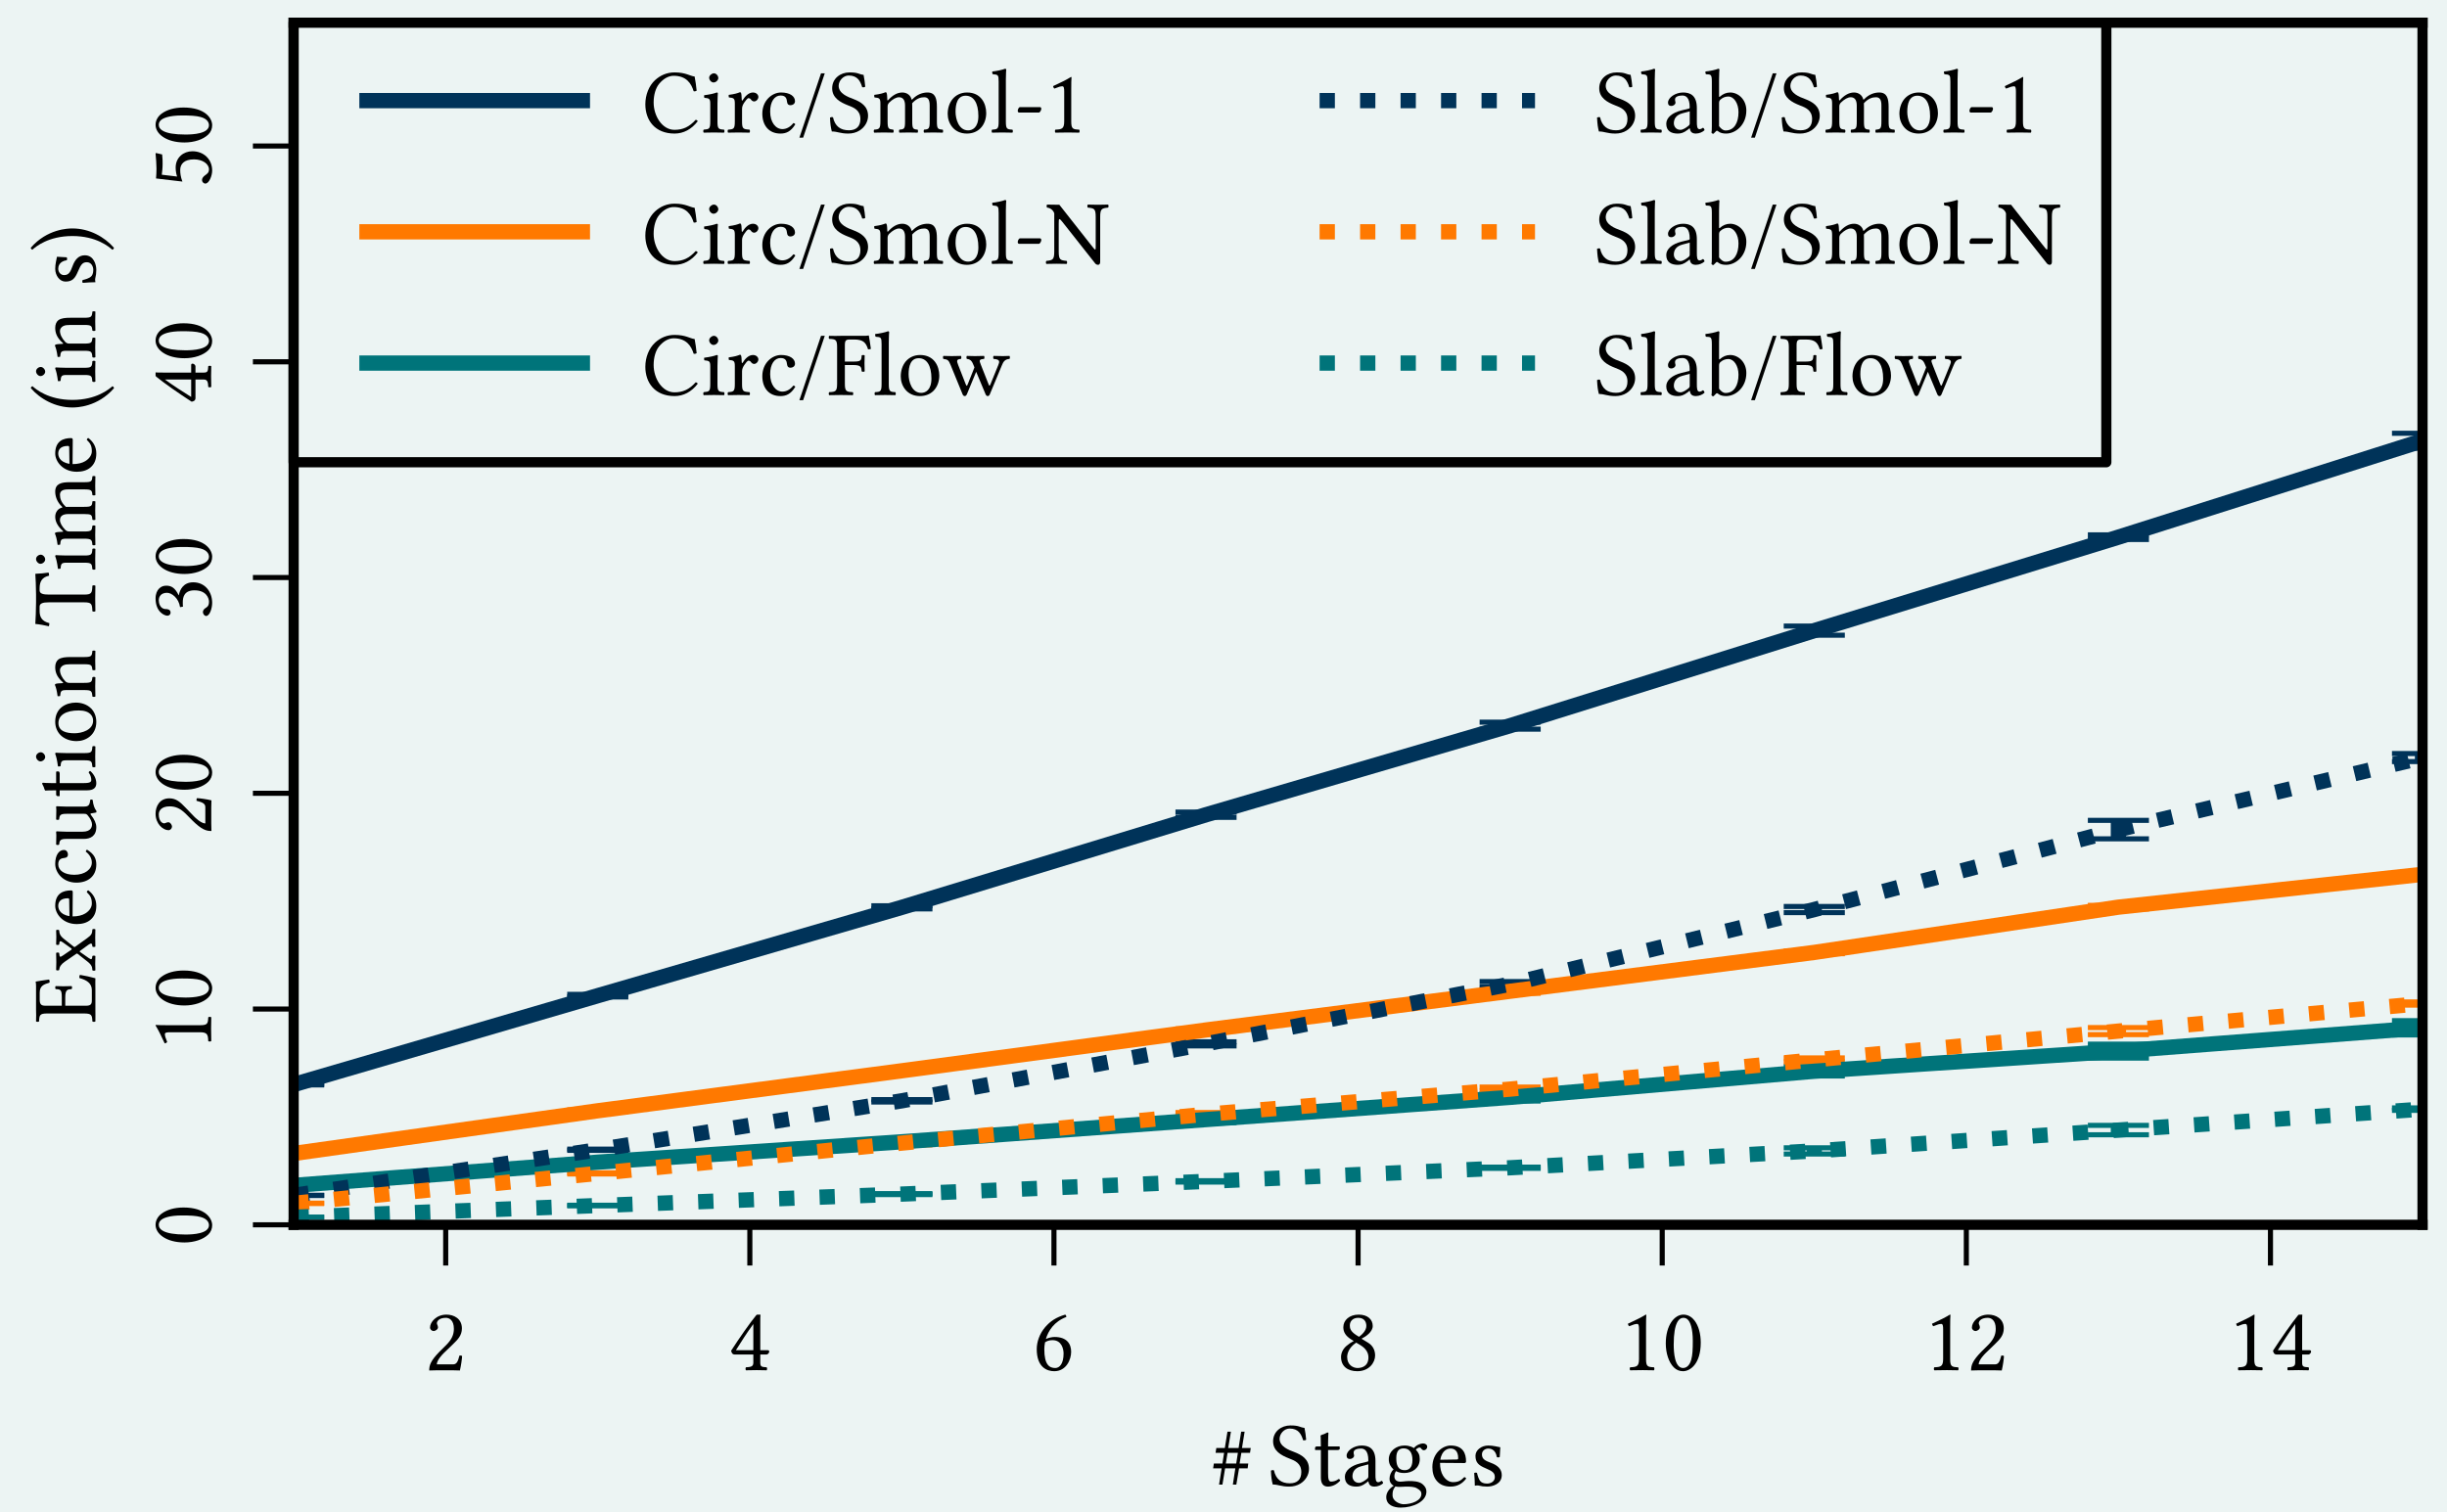 <?xml version="1.0" encoding="utf-8" standalone="no"?>
<!DOCTYPE svg PUBLIC "-//W3C//DTD SVG 1.1//EN"
  "http://www.w3.org/Graphics/SVG/1.1/DTD/svg11.dtd">
<!-- Created with matplotlib (https://matplotlib.org/) -->
<svg height="148.493pt" version="1.1" viewBox="0 0 240.264 148.493" width="240.264pt" xmlns="http://www.w3.org/2000/svg" xmlns:xlink="http://www.w3.org/1999/xlink">
 <defs>
  <style type="text/css">*{stroke-linecap:butt;stroke-linejoin:round;}</style>
 </defs>
 <g id="figure_1">
  <g id="patch_1">
   <path d="M 0 148.493 
L 240.264 148.493 
L 240.264 0 
L 0 0 
z
" style="fill:#ecf4f3;"/>
  </g>
  <g id="axes_1">
   <g id="patch_2">
    <path d="M 28.832 120.279 
L 237.861 120.279 
L 237.861 2.227 
L 28.832 2.227 
z
" style="fill:#ecf4f3;"/>
   </g>
   <g id="LineCollection_1">
    <path clip-path="url(#pa93881f36a)" d="M 28.832 106.545 
L 28.832 106.473 
" style="fill:none;stroke:#003359;stroke-width:1.5;"/>
    <path clip-path="url(#pa93881f36a)" d="M 58.693 97.906 
L 58.693 97.652 
" style="fill:none;stroke:#003359;stroke-width:1.5;"/>
    <path clip-path="url(#pa93881f36a)" d="M 88.554 89.259 
L 88.554 88.948 
" style="fill:none;stroke:#003359;stroke-width:1.5;"/>
    <path clip-path="url(#pa93881f36a)" d="M 118.416 80.27 
L 118.416 79.747 
" style="fill:none;stroke:#003359;stroke-width:1.5;"/>
    <path clip-path="url(#pa93881f36a)" d="M 148.277 71.607 
L 148.277 70.92 
" style="fill:none;stroke:#003359;stroke-width:1.5;"/>
    <path clip-path="url(#pa93881f36a)" d="M 178.139 62.379 
L 178.139 61.48 
" style="fill:none;stroke:#003359;stroke-width:1.5;"/>
    <path clip-path="url(#pa93881f36a)" d="M 208 52.979 
L 208 52.522 
" style="fill:none;stroke:#003359;stroke-width:1.5;"/>
    <path clip-path="url(#pa93881f36a)" d="M 237.861 44.009 
L 237.861 42.55 
" style="fill:none;stroke:#003359;stroke-width:1.5;"/>
    <path clip-path="url(#pa93881f36a)" style="fill:none;stroke:#003359;stroke-width:1.5;"/>
    <path clip-path="url(#pa93881f36a)" style="fill:none;stroke:#003359;stroke-width:1.5;"/>
    <path clip-path="url(#pa93881f36a)" style="fill:none;stroke:#003359;stroke-width:1.5;"/>
    <path clip-path="url(#pa93881f36a)" style="fill:none;stroke:#003359;stroke-width:1.5;"/>
   </g>
   <g id="LineCollection_2">
    <path clip-path="url(#pa93881f36a)" d="M 28.832 113.337 
L 28.832 113.212 
" style="fill:none;stroke:#ff7900;stroke-width:1.5;"/>
    <path clip-path="url(#pa93881f36a)" d="M 58.693 109.174 
L 58.693 108.987 
" style="fill:none;stroke:#ff7900;stroke-width:1.5;"/>
    <path clip-path="url(#pa93881f36a)" d="M 88.554 105.223 
L 88.554 105.082 
" style="fill:none;stroke:#ff7900;stroke-width:1.5;"/>
    <path clip-path="url(#pa93881f36a)" d="M 118.416 101.256 
L 118.416 101.038 
" style="fill:none;stroke:#ff7900;stroke-width:1.5;"/>
    <path clip-path="url(#pa93881f36a)" d="M 148.277 97.544 
L 148.277 97.144 
" style="fill:none;stroke:#ff7900;stroke-width:1.5;"/>
    <path clip-path="url(#pa93881f36a)" d="M 178.139 93.661 
L 178.139 93.398 
" style="fill:none;stroke:#ff7900;stroke-width:1.5;"/>
    <path clip-path="url(#pa93881f36a)" d="M 208 89.26 
L 208 88.91 
" style="fill:none;stroke:#ff7900;stroke-width:1.5;"/>
    <path clip-path="url(#pa93881f36a)" d="M 237.861 86.009 
L 237.861 85.713 
" style="fill:none;stroke:#ff7900;stroke-width:1.5;"/>
    <path clip-path="url(#pa93881f36a)" style="fill:none;stroke:#ff7900;stroke-width:1.5;"/>
    <path clip-path="url(#pa93881f36a)" style="fill:none;stroke:#ff7900;stroke-width:1.5;"/>
    <path clip-path="url(#pa93881f36a)" style="fill:none;stroke:#ff7900;stroke-width:1.5;"/>
    <path clip-path="url(#pa93881f36a)" style="fill:none;stroke:#ff7900;stroke-width:1.5;"/>
   </g>
   <g id="LineCollection_3">
    <path clip-path="url(#pa93881f36a)" d="M 28.832 116.539 
L 28.832 116.276 
" style="fill:none;stroke:#00747a;stroke-width:1.5;"/>
    <path clip-path="url(#pa93881f36a)" d="M 58.693 114.293 
L 58.693 113.96 
" style="fill:none;stroke:#00747a;stroke-width:1.5;"/>
    <path clip-path="url(#pa93881f36a)" d="M 88.554 112.322 
L 88.554 111.932 
" style="fill:none;stroke:#00747a;stroke-width:1.5;"/>
    <path clip-path="url(#pa93881f36a)" d="M 118.416 110.243 
L 118.416 109.651 
" style="fill:none;stroke:#00747a;stroke-width:1.5;"/>
    <path clip-path="url(#pa93881f36a)" d="M 148.277 108.126 
L 148.277 107.403 
" style="fill:none;stroke:#00747a;stroke-width:1.5;"/>
    <path clip-path="url(#pa93881f36a)" d="M 178.139 105.667 
L 178.139 104.729 
" style="fill:none;stroke:#00747a;stroke-width:1.5;"/>
    <path clip-path="url(#pa93881f36a)" d="M 208 103.911 
L 208 102.537 
" style="fill:none;stroke:#00747a;stroke-width:1.5;"/>
    <path clip-path="url(#pa93881f36a)" d="M 237.861 101.637 
L 237.861 100.233 
" style="fill:none;stroke:#00747a;stroke-width:1.5;"/>
    <path clip-path="url(#pa93881f36a)" style="fill:none;stroke:#00747a;stroke-width:1.5;"/>
    <path clip-path="url(#pa93881f36a)" style="fill:none;stroke:#00747a;stroke-width:1.5;"/>
    <path clip-path="url(#pa93881f36a)" style="fill:none;stroke:#00747a;stroke-width:1.5;"/>
    <path clip-path="url(#pa93881f36a)" style="fill:none;stroke:#00747a;stroke-width:1.5;"/>
   </g>
   <g id="LineCollection_4">
    <path clip-path="url(#pa93881f36a)" d="M 28.832 117.402 
L 28.832 117.377 
" style="fill:none;stroke:#003359;stroke-width:1.5;"/>
    <path clip-path="url(#pa93881f36a)" d="M 58.693 112.971 
L 58.693 112.847 
" style="fill:none;stroke:#003359;stroke-width:1.5;"/>
    <path clip-path="url(#pa93881f36a)" d="M 88.554 108.22 
L 88.554 107.984 
" style="fill:none;stroke:#003359;stroke-width:1.5;"/>
    <path clip-path="url(#pa93881f36a)" d="M 118.416 102.71 
L 118.416 102.306 
" style="fill:none;stroke:#003359;stroke-width:1.5;"/>
    <path clip-path="url(#pa93881f36a)" d="M 148.277 96.905 
L 148.277 96.393 
" style="fill:none;stroke:#003359;stroke-width:1.5;"/>
    <path clip-path="url(#pa93881f36a)" d="M 178.139 89.621 
L 178.139 89.019 
" style="fill:none;stroke:#003359;stroke-width:1.5;"/>
    <path clip-path="url(#pa93881f36a)" d="M 208 82.375 
L 208 80.56 
" style="fill:none;stroke:#003359;stroke-width:1.5;"/>
    <path clip-path="url(#pa93881f36a)" d="M 237.861 74.791 
L 237.861 74 
" style="fill:none;stroke:#003359;stroke-width:1.5;"/>
    <path clip-path="url(#pa93881f36a)" style="fill:none;stroke:#003359;stroke-width:1.5;"/>
    <path clip-path="url(#pa93881f36a)" style="fill:none;stroke:#003359;stroke-width:1.5;"/>
    <path clip-path="url(#pa93881f36a)" style="fill:none;stroke:#003359;stroke-width:1.5;"/>
    <path clip-path="url(#pa93881f36a)" style="fill:none;stroke:#003359;stroke-width:1.5;"/>
   </g>
   <g id="LineCollection_5">
    <path clip-path="url(#pa93881f36a)" d="M 28.832 118.188 
L 28.832 118.15 
" style="fill:none;stroke:#ff7900;stroke-width:1.5;"/>
    <path clip-path="url(#pa93881f36a)" d="M 58.693 115.29 
L 58.693 115.176 
" style="fill:none;stroke:#ff7900;stroke-width:1.5;"/>
    <path clip-path="url(#pa93881f36a)" d="M 88.554 112.431 
L 88.554 112.077 
" style="fill:none;stroke:#ff7900;stroke-width:1.5;"/>
    <path clip-path="url(#pa93881f36a)" d="M 118.416 109.596 
L 118.416 109.251 
" style="fill:none;stroke:#ff7900;stroke-width:1.5;"/>
    <path clip-path="url(#pa93881f36a)" d="M 148.277 107.15 
L 148.277 106.757 
" style="fill:none;stroke:#ff7900;stroke-width:1.5;"/>
    <path clip-path="url(#pa93881f36a)" d="M 178.139 104.277 
L 178.139 103.888 
" style="fill:none;stroke:#ff7900;stroke-width:1.5;"/>
    <path clip-path="url(#pa93881f36a)" d="M 208 101.601 
L 208 100.911 
" style="fill:none;stroke:#ff7900;stroke-width:1.5;"/>
    <path clip-path="url(#pa93881f36a)" d="M 237.861 98.709 
L 237.861 98.393 
" style="fill:none;stroke:#ff7900;stroke-width:1.5;"/>
    <path clip-path="url(#pa93881f36a)" style="fill:none;stroke:#ff7900;stroke-width:1.5;"/>
    <path clip-path="url(#pa93881f36a)" style="fill:none;stroke:#ff7900;stroke-width:1.5;"/>
    <path clip-path="url(#pa93881f36a)" style="fill:none;stroke:#ff7900;stroke-width:1.5;"/>
    <path clip-path="url(#pa93881f36a)" style="fill:none;stroke:#ff7900;stroke-width:1.5;"/>
   </g>
   <g id="LineCollection_6">
    <path clip-path="url(#pa93881f36a)" d="M 28.832 119.545 
L 28.832 119.525 
" style="fill:none;stroke:#00747a;stroke-width:1.5;"/>
    <path clip-path="url(#pa93881f36a)" d="M 58.693 118.417 
L 58.693 118.357 
" style="fill:none;stroke:#00747a;stroke-width:1.5;"/>
    <path clip-path="url(#pa93881f36a)" d="M 88.554 117.313 
L 88.554 117.214 
" style="fill:none;stroke:#00747a;stroke-width:1.5;"/>
    <path clip-path="url(#pa93881f36a)" d="M 118.416 116.08 
L 118.416 115.95 
" style="fill:none;stroke:#00747a;stroke-width:1.5;"/>
    <path clip-path="url(#pa93881f36a)" d="M 148.277 114.737 
L 148.277 114.618 
" style="fill:none;stroke:#00747a;stroke-width:1.5;"/>
    <path clip-path="url(#pa93881f36a)" d="M 178.139 113.329 
L 178.139 112.716 
" style="fill:none;stroke:#00747a;stroke-width:1.5;"/>
    <path clip-path="url(#pa93881f36a)" d="M 208 111.44 
L 208 110.516 
" style="fill:none;stroke:#00747a;stroke-width:1.5;"/>
    <path clip-path="url(#pa93881f36a)" d="M 237.861 109.044 
L 237.861 108.797 
" style="fill:none;stroke:#00747a;stroke-width:1.5;"/>
    <path clip-path="url(#pa93881f36a)" style="fill:none;stroke:#00747a;stroke-width:1.5;"/>
    <path clip-path="url(#pa93881f36a)" style="fill:none;stroke:#00747a;stroke-width:1.5;"/>
    <path clip-path="url(#pa93881f36a)" style="fill:none;stroke:#00747a;stroke-width:1.5;"/>
    <path clip-path="url(#pa93881f36a)" style="fill:none;stroke:#00747a;stroke-width:1.5;"/>
   </g>
   <g id="line2d_1">
    <defs>
     <path d="M 3 0 
L -3 -0 
" id="md84754fdc7" style="stroke:#003359;stroke-width:0.5;"/>
    </defs>
    <g clip-path="url(#pa93881f36a)">
     <use style="fill:#003359;stroke:#003359;stroke-width:0.5;" x="28.832" xlink:href="#md84754fdc7" y="106.545"/>
     <use style="fill:#003359;stroke:#003359;stroke-width:0.5;" x="58.693" xlink:href="#md84754fdc7" y="97.906"/>
     <use style="fill:#003359;stroke:#003359;stroke-width:0.5;" x="88.554" xlink:href="#md84754fdc7" y="89.259"/>
     <use style="fill:#003359;stroke:#003359;stroke-width:0.5;" x="118.416" xlink:href="#md84754fdc7" y="80.27"/>
     <use style="fill:#003359;stroke:#003359;stroke-width:0.5;" x="148.277" xlink:href="#md84754fdc7" y="71.607"/>
     <use style="fill:#003359;stroke:#003359;stroke-width:0.5;" x="178.139" xlink:href="#md84754fdc7" y="62.379"/>
     <use style="fill:#003359;stroke:#003359;stroke-width:0.5;" x="208" xlink:href="#md84754fdc7" y="52.979"/>
     <use style="fill:#003359;stroke:#003359;stroke-width:0.5;" x="237.861" xlink:href="#md84754fdc7" y="44.009"/>
     <use style="fill:#003359;stroke:#003359;stroke-width:0.5;" x="267.723" xlink:href="#md84754fdc7" y="34.436"/>
     <use style="fill:#003359;stroke:#003359;stroke-width:0.5;" x="297.584" xlink:href="#md84754fdc7" y="24.023"/>
     <use style="fill:#003359;stroke:#003359;stroke-width:0.5;" x="327.446" xlink:href="#md84754fdc7" y="14.192"/>
     <use style="fill:#003359;stroke:#003359;stroke-width:0.5;" x="357.307" xlink:href="#md84754fdc7" y="4.631"/>
    </g>
   </g>
   <g id="line2d_2">
    <g clip-path="url(#pa93881f36a)">
     <use style="fill:#003359;stroke:#003359;stroke-width:0.5;" x="28.832" xlink:href="#md84754fdc7" y="106.473"/>
     <use style="fill:#003359;stroke:#003359;stroke-width:0.5;" x="58.693" xlink:href="#md84754fdc7" y="97.652"/>
     <use style="fill:#003359;stroke:#003359;stroke-width:0.5;" x="88.554" xlink:href="#md84754fdc7" y="88.948"/>
     <use style="fill:#003359;stroke:#003359;stroke-width:0.5;" x="118.416" xlink:href="#md84754fdc7" y="79.747"/>
     <use style="fill:#003359;stroke:#003359;stroke-width:0.5;" x="148.277" xlink:href="#md84754fdc7" y="70.92"/>
     <use style="fill:#003359;stroke:#003359;stroke-width:0.5;" x="178.139" xlink:href="#md84754fdc7" y="61.48"/>
     <use style="fill:#003359;stroke:#003359;stroke-width:0.5;" x="208" xlink:href="#md84754fdc7" y="52.522"/>
     <use style="fill:#003359;stroke:#003359;stroke-width:0.5;" x="237.861" xlink:href="#md84754fdc7" y="42.55"/>
     <use style="fill:#003359;stroke:#003359;stroke-width:0.5;" x="267.723" xlink:href="#md84754fdc7" y="32.344"/>
     <use style="fill:#003359;stroke:#003359;stroke-width:0.5;" x="297.584" xlink:href="#md84754fdc7" y="22.69"/>
     <use style="fill:#003359;stroke:#003359;stroke-width:0.5;" x="327.446" xlink:href="#md84754fdc7" y="13.544"/>
     <use style="fill:#003359;stroke:#003359;stroke-width:0.5;" x="357.307" xlink:href="#md84754fdc7" y="2.227"/>
    </g>
   </g>
   <g id="line2d_3">
    <defs>
     <path d="M 3 0 
L -3 -0 
" id="mb0c0ba3a8a" style="stroke:#ff7900;stroke-width:0.5;"/>
    </defs>
    <g clip-path="url(#pa93881f36a)">
     <use style="fill:#ff7900;stroke:#ff7900;stroke-width:0.5;" x="28.832" xlink:href="#mb0c0ba3a8a" y="113.337"/>
     <use style="fill:#ff7900;stroke:#ff7900;stroke-width:0.5;" x="58.693" xlink:href="#mb0c0ba3a8a" y="109.174"/>
     <use style="fill:#ff7900;stroke:#ff7900;stroke-width:0.5;" x="88.554" xlink:href="#mb0c0ba3a8a" y="105.223"/>
     <use style="fill:#ff7900;stroke:#ff7900;stroke-width:0.5;" x="118.416" xlink:href="#mb0c0ba3a8a" y="101.256"/>
     <use style="fill:#ff7900;stroke:#ff7900;stroke-width:0.5;" x="148.277" xlink:href="#mb0c0ba3a8a" y="97.544"/>
     <use style="fill:#ff7900;stroke:#ff7900;stroke-width:0.5;" x="178.139" xlink:href="#mb0c0ba3a8a" y="93.661"/>
     <use style="fill:#ff7900;stroke:#ff7900;stroke-width:0.5;" x="208" xlink:href="#mb0c0ba3a8a" y="89.26"/>
     <use style="fill:#ff7900;stroke:#ff7900;stroke-width:0.5;" x="237.861" xlink:href="#mb0c0ba3a8a" y="86.009"/>
     <use style="fill:#ff7900;stroke:#ff7900;stroke-width:0.5;" x="267.723" xlink:href="#mb0c0ba3a8a" y="82.402"/>
     <use style="fill:#ff7900;stroke:#ff7900;stroke-width:0.5;" x="297.584" xlink:href="#mb0c0ba3a8a" y="77.856"/>
     <use style="fill:#ff7900;stroke:#ff7900;stroke-width:0.5;" x="327.446" xlink:href="#mb0c0ba3a8a" y="73.768"/>
     <use style="fill:#ff7900;stroke:#ff7900;stroke-width:0.5;" x="357.307" xlink:href="#mb0c0ba3a8a" y="69.334"/>
    </g>
   </g>
   <g id="line2d_4">
    <g clip-path="url(#pa93881f36a)">
     <use style="fill:#ff7900;stroke:#ff7900;stroke-width:0.5;" x="28.832" xlink:href="#mb0c0ba3a8a" y="113.212"/>
     <use style="fill:#ff7900;stroke:#ff7900;stroke-width:0.5;" x="58.693" xlink:href="#mb0c0ba3a8a" y="108.987"/>
     <use style="fill:#ff7900;stroke:#ff7900;stroke-width:0.5;" x="88.554" xlink:href="#mb0c0ba3a8a" y="105.082"/>
     <use style="fill:#ff7900;stroke:#ff7900;stroke-width:0.5;" x="118.416" xlink:href="#mb0c0ba3a8a" y="101.038"/>
     <use style="fill:#ff7900;stroke:#ff7900;stroke-width:0.5;" x="148.277" xlink:href="#mb0c0ba3a8a" y="97.144"/>
     <use style="fill:#ff7900;stroke:#ff7900;stroke-width:0.5;" x="178.139" xlink:href="#mb0c0ba3a8a" y="93.398"/>
     <use style="fill:#ff7900;stroke:#ff7900;stroke-width:0.5;" x="208" xlink:href="#mb0c0ba3a8a" y="88.91"/>
     <use style="fill:#ff7900;stroke:#ff7900;stroke-width:0.5;" x="237.861" xlink:href="#mb0c0ba3a8a" y="85.713"/>
     <use style="fill:#ff7900;stroke:#ff7900;stroke-width:0.5;" x="267.723" xlink:href="#mb0c0ba3a8a" y="81.821"/>
     <use style="fill:#ff7900;stroke:#ff7900;stroke-width:0.5;" x="297.584" xlink:href="#mb0c0ba3a8a" y="77.527"/>
     <use style="fill:#ff7900;stroke:#ff7900;stroke-width:0.5;" x="327.446" xlink:href="#mb0c0ba3a8a" y="72.883"/>
     <use style="fill:#ff7900;stroke:#ff7900;stroke-width:0.5;" x="357.307" xlink:href="#mb0c0ba3a8a" y="68.884"/>
    </g>
   </g>
   <g id="line2d_5">
    <defs>
     <path d="M 3 0 
L -3 -0 
" id="m3e6733d0b6" style="stroke:#00747a;stroke-width:0.5;"/>
    </defs>
    <g clip-path="url(#pa93881f36a)">
     <use style="fill:#00747a;stroke:#00747a;stroke-width:0.5;" x="28.832" xlink:href="#m3e6733d0b6" y="116.539"/>
     <use style="fill:#00747a;stroke:#00747a;stroke-width:0.5;" x="58.693" xlink:href="#m3e6733d0b6" y="114.293"/>
     <use style="fill:#00747a;stroke:#00747a;stroke-width:0.5;" x="88.554" xlink:href="#m3e6733d0b6" y="112.322"/>
     <use style="fill:#00747a;stroke:#00747a;stroke-width:0.5;" x="118.416" xlink:href="#m3e6733d0b6" y="110.243"/>
     <use style="fill:#00747a;stroke:#00747a;stroke-width:0.5;" x="148.277" xlink:href="#m3e6733d0b6" y="108.126"/>
     <use style="fill:#00747a;stroke:#00747a;stroke-width:0.5;" x="178.139" xlink:href="#m3e6733d0b6" y="105.667"/>
     <use style="fill:#00747a;stroke:#00747a;stroke-width:0.5;" x="208" xlink:href="#m3e6733d0b6" y="103.911"/>
     <use style="fill:#00747a;stroke:#00747a;stroke-width:0.5;" x="237.861" xlink:href="#m3e6733d0b6" y="101.637"/>
     <use style="fill:#00747a;stroke:#00747a;stroke-width:0.5;" x="267.723" xlink:href="#m3e6733d0b6" y="99.095"/>
     <use style="fill:#00747a;stroke:#00747a;stroke-width:0.5;" x="297.584" xlink:href="#m3e6733d0b6" y="96.983"/>
     <use style="fill:#00747a;stroke:#00747a;stroke-width:0.5;" x="327.446" xlink:href="#m3e6733d0b6" y="93.955"/>
     <use style="fill:#00747a;stroke:#00747a;stroke-width:0.5;" x="357.307" xlink:href="#m3e6733d0b6" y="91.727"/>
    </g>
   </g>
   <g id="line2d_6">
    <g clip-path="url(#pa93881f36a)">
     <use style="fill:#00747a;stroke:#00747a;stroke-width:0.5;" x="28.832" xlink:href="#m3e6733d0b6" y="116.276"/>
     <use style="fill:#00747a;stroke:#00747a;stroke-width:0.5;" x="58.693" xlink:href="#m3e6733d0b6" y="113.96"/>
     <use style="fill:#00747a;stroke:#00747a;stroke-width:0.5;" x="88.554" xlink:href="#m3e6733d0b6" y="111.932"/>
     <use style="fill:#00747a;stroke:#00747a;stroke-width:0.5;" x="118.416" xlink:href="#m3e6733d0b6" y="109.651"/>
     <use style="fill:#00747a;stroke:#00747a;stroke-width:0.5;" x="148.277" xlink:href="#m3e6733d0b6" y="107.403"/>
     <use style="fill:#00747a;stroke:#00747a;stroke-width:0.5;" x="178.139" xlink:href="#m3e6733d0b6" y="104.729"/>
     <use style="fill:#00747a;stroke:#00747a;stroke-width:0.5;" x="208" xlink:href="#m3e6733d0b6" y="102.537"/>
     <use style="fill:#00747a;stroke:#00747a;stroke-width:0.5;" x="237.861" xlink:href="#m3e6733d0b6" y="100.233"/>
     <use style="fill:#00747a;stroke:#00747a;stroke-width:0.5;" x="267.723" xlink:href="#m3e6733d0b6" y="97.823"/>
     <use style="fill:#00747a;stroke:#00747a;stroke-width:0.5;" x="297.584" xlink:href="#m3e6733d0b6" y="95.364"/>
     <use style="fill:#00747a;stroke:#00747a;stroke-width:0.5;" x="327.446" xlink:href="#m3e6733d0b6" y="92.462"/>
     <use style="fill:#00747a;stroke:#00747a;stroke-width:0.5;" x="357.307" xlink:href="#m3e6733d0b6" y="89.512"/>
    </g>
   </g>
   <g id="line2d_7">
    <g clip-path="url(#pa93881f36a)">
     <use style="fill:#003359;stroke:#003359;stroke-width:0.5;" x="28.832" xlink:href="#md84754fdc7" y="117.402"/>
     <use style="fill:#003359;stroke:#003359;stroke-width:0.5;" x="58.693" xlink:href="#md84754fdc7" y="112.971"/>
     <use style="fill:#003359;stroke:#003359;stroke-width:0.5;" x="88.554" xlink:href="#md84754fdc7" y="108.22"/>
     <use style="fill:#003359;stroke:#003359;stroke-width:0.5;" x="118.416" xlink:href="#md84754fdc7" y="102.71"/>
     <use style="fill:#003359;stroke:#003359;stroke-width:0.5;" x="148.277" xlink:href="#md84754fdc7" y="96.905"/>
     <use style="fill:#003359;stroke:#003359;stroke-width:0.5;" x="178.139" xlink:href="#md84754fdc7" y="89.621"/>
     <use style="fill:#003359;stroke:#003359;stroke-width:0.5;" x="208" xlink:href="#md84754fdc7" y="82.375"/>
     <use style="fill:#003359;stroke:#003359;stroke-width:0.5;" x="237.861" xlink:href="#md84754fdc7" y="74.791"/>
     <use style="fill:#003359;stroke:#003359;stroke-width:0.5;" x="267.723" xlink:href="#md84754fdc7" y="66.838"/>
     <use style="fill:#003359;stroke:#003359;stroke-width:0.5;" x="297.584" xlink:href="#md84754fdc7" y="58.641"/>
     <use style="fill:#003359;stroke:#003359;stroke-width:0.5;" x="327.446" xlink:href="#md84754fdc7" y="51.749"/>
     <use style="fill:#003359;stroke:#003359;stroke-width:0.5;" x="357.307" xlink:href="#md84754fdc7" y="43.806"/>
    </g>
   </g>
   <g id="line2d_8">
    <g clip-path="url(#pa93881f36a)">
     <use style="fill:#003359;stroke:#003359;stroke-width:0.5;" x="28.832" xlink:href="#md84754fdc7" y="117.377"/>
     <use style="fill:#003359;stroke:#003359;stroke-width:0.5;" x="58.693" xlink:href="#md84754fdc7" y="112.847"/>
     <use style="fill:#003359;stroke:#003359;stroke-width:0.5;" x="88.554" xlink:href="#md84754fdc7" y="107.984"/>
     <use style="fill:#003359;stroke:#003359;stroke-width:0.5;" x="118.416" xlink:href="#md84754fdc7" y="102.306"/>
     <use style="fill:#003359;stroke:#003359;stroke-width:0.5;" x="148.277" xlink:href="#md84754fdc7" y="96.393"/>
     <use style="fill:#003359;stroke:#003359;stroke-width:0.5;" x="178.139" xlink:href="#md84754fdc7" y="89.019"/>
     <use style="fill:#003359;stroke:#003359;stroke-width:0.5;" x="208" xlink:href="#md84754fdc7" y="80.56"/>
     <use style="fill:#003359;stroke:#003359;stroke-width:0.5;" x="237.861" xlink:href="#md84754fdc7" y="74"/>
     <use style="fill:#003359;stroke:#003359;stroke-width:0.5;" x="267.723" xlink:href="#md84754fdc7" y="65.741"/>
     <use style="fill:#003359;stroke:#003359;stroke-width:0.5;" x="297.584" xlink:href="#md84754fdc7" y="58.251"/>
     <use style="fill:#003359;stroke:#003359;stroke-width:0.5;" x="327.446" xlink:href="#md84754fdc7" y="50.282"/>
     <use style="fill:#003359;stroke:#003359;stroke-width:0.5;" x="357.307" xlink:href="#md84754fdc7" y="43.058"/>
    </g>
   </g>
   <g id="line2d_9">
    <g clip-path="url(#pa93881f36a)">
     <use style="fill:#ff7900;stroke:#ff7900;stroke-width:0.5;" x="28.832" xlink:href="#mb0c0ba3a8a" y="118.188"/>
     <use style="fill:#ff7900;stroke:#ff7900;stroke-width:0.5;" x="58.693" xlink:href="#mb0c0ba3a8a" y="115.29"/>
     <use style="fill:#ff7900;stroke:#ff7900;stroke-width:0.5;" x="88.554" xlink:href="#mb0c0ba3a8a" y="112.431"/>
     <use style="fill:#ff7900;stroke:#ff7900;stroke-width:0.5;" x="118.416" xlink:href="#mb0c0ba3a8a" y="109.596"/>
     <use style="fill:#ff7900;stroke:#ff7900;stroke-width:0.5;" x="148.277" xlink:href="#mb0c0ba3a8a" y="107.15"/>
     <use style="fill:#ff7900;stroke:#ff7900;stroke-width:0.5;" x="178.139" xlink:href="#mb0c0ba3a8a" y="104.277"/>
     <use style="fill:#ff7900;stroke:#ff7900;stroke-width:0.5;" x="208" xlink:href="#mb0c0ba3a8a" y="101.601"/>
     <use style="fill:#ff7900;stroke:#ff7900;stroke-width:0.5;" x="237.861" xlink:href="#mb0c0ba3a8a" y="98.709"/>
     <use style="fill:#ff7900;stroke:#ff7900;stroke-width:0.5;" x="267.723" xlink:href="#mb0c0ba3a8a" y="95.67"/>
     <use style="fill:#ff7900;stroke:#ff7900;stroke-width:0.5;" x="297.584" xlink:href="#mb0c0ba3a8a" y="92.322"/>
     <use style="fill:#ff7900;stroke:#ff7900;stroke-width:0.5;" x="327.446" xlink:href="#mb0c0ba3a8a" y="89.371"/>
     <use style="fill:#ff7900;stroke:#ff7900;stroke-width:0.5;" x="357.307" xlink:href="#mb0c0ba3a8a" y="86.394"/>
    </g>
   </g>
   <g id="line2d_10">
    <g clip-path="url(#pa93881f36a)">
     <use style="fill:#ff7900;stroke:#ff7900;stroke-width:0.5;" x="28.832" xlink:href="#mb0c0ba3a8a" y="118.15"/>
     <use style="fill:#ff7900;stroke:#ff7900;stroke-width:0.5;" x="58.693" xlink:href="#mb0c0ba3a8a" y="115.176"/>
     <use style="fill:#ff7900;stroke:#ff7900;stroke-width:0.5;" x="88.554" xlink:href="#mb0c0ba3a8a" y="112.077"/>
     <use style="fill:#ff7900;stroke:#ff7900;stroke-width:0.5;" x="118.416" xlink:href="#mb0c0ba3a8a" y="109.251"/>
     <use style="fill:#ff7900;stroke:#ff7900;stroke-width:0.5;" x="148.277" xlink:href="#mb0c0ba3a8a" y="106.757"/>
     <use style="fill:#ff7900;stroke:#ff7900;stroke-width:0.5;" x="178.139" xlink:href="#mb0c0ba3a8a" y="103.888"/>
     <use style="fill:#ff7900;stroke:#ff7900;stroke-width:0.5;" x="208" xlink:href="#mb0c0ba3a8a" y="100.911"/>
     <use style="fill:#ff7900;stroke:#ff7900;stroke-width:0.5;" x="237.861" xlink:href="#mb0c0ba3a8a" y="98.393"/>
     <use style="fill:#ff7900;stroke:#ff7900;stroke-width:0.5;" x="267.723" xlink:href="#mb0c0ba3a8a" y="95.038"/>
     <use style="fill:#ff7900;stroke:#ff7900;stroke-width:0.5;" x="297.584" xlink:href="#mb0c0ba3a8a" y="92.041"/>
     <use style="fill:#ff7900;stroke:#ff7900;stroke-width:0.5;" x="327.446" xlink:href="#mb0c0ba3a8a" y="88.152"/>
     <use style="fill:#ff7900;stroke:#ff7900;stroke-width:0.5;" x="357.307" xlink:href="#mb0c0ba3a8a" y="86.013"/>
    </g>
   </g>
   <g id="line2d_11">
    <g clip-path="url(#pa93881f36a)">
     <use style="fill:#00747a;stroke:#00747a;stroke-width:0.5;" x="28.832" xlink:href="#m3e6733d0b6" y="119.545"/>
     <use style="fill:#00747a;stroke:#00747a;stroke-width:0.5;" x="58.693" xlink:href="#m3e6733d0b6" y="118.417"/>
     <use style="fill:#00747a;stroke:#00747a;stroke-width:0.5;" x="88.554" xlink:href="#m3e6733d0b6" y="117.313"/>
     <use style="fill:#00747a;stroke:#00747a;stroke-width:0.5;" x="118.416" xlink:href="#m3e6733d0b6" y="116.08"/>
     <use style="fill:#00747a;stroke:#00747a;stroke-width:0.5;" x="148.277" xlink:href="#m3e6733d0b6" y="114.737"/>
     <use style="fill:#00747a;stroke:#00747a;stroke-width:0.5;" x="178.139" xlink:href="#m3e6733d0b6" y="113.329"/>
     <use style="fill:#00747a;stroke:#00747a;stroke-width:0.5;" x="208" xlink:href="#m3e6733d0b6" y="111.44"/>
     <use style="fill:#00747a;stroke:#00747a;stroke-width:0.5;" x="237.861" xlink:href="#m3e6733d0b6" y="109.044"/>
     <use style="fill:#00747a;stroke:#00747a;stroke-width:0.5;" x="267.723" xlink:href="#m3e6733d0b6" y="106.08"/>
     <use style="fill:#00747a;stroke:#00747a;stroke-width:0.5;" x="297.584" xlink:href="#m3e6733d0b6" y="102.644"/>
     <use style="fill:#00747a;stroke:#00747a;stroke-width:0.5;" x="327.446" xlink:href="#m3e6733d0b6" y="99.022"/>
     <use style="fill:#00747a;stroke:#00747a;stroke-width:0.5;" x="357.307" xlink:href="#m3e6733d0b6" y="95.314"/>
    </g>
   </g>
   <g id="line2d_12">
    <g clip-path="url(#pa93881f36a)">
     <use style="fill:#00747a;stroke:#00747a;stroke-width:0.5;" x="28.832" xlink:href="#m3e6733d0b6" y="119.525"/>
     <use style="fill:#00747a;stroke:#00747a;stroke-width:0.5;" x="58.693" xlink:href="#m3e6733d0b6" y="118.357"/>
     <use style="fill:#00747a;stroke:#00747a;stroke-width:0.5;" x="88.554" xlink:href="#m3e6733d0b6" y="117.214"/>
     <use style="fill:#00747a;stroke:#00747a;stroke-width:0.5;" x="118.416" xlink:href="#m3e6733d0b6" y="115.95"/>
     <use style="fill:#00747a;stroke:#00747a;stroke-width:0.5;" x="148.277" xlink:href="#m3e6733d0b6" y="114.618"/>
     <use style="fill:#00747a;stroke:#00747a;stroke-width:0.5;" x="178.139" xlink:href="#m3e6733d0b6" y="112.716"/>
     <use style="fill:#00747a;stroke:#00747a;stroke-width:0.5;" x="208" xlink:href="#m3e6733d0b6" y="110.516"/>
     <use style="fill:#00747a;stroke:#00747a;stroke-width:0.5;" x="237.861" xlink:href="#m3e6733d0b6" y="108.797"/>
     <use style="fill:#00747a;stroke:#00747a;stroke-width:0.5;" x="267.723" xlink:href="#m3e6733d0b6" y="104.115"/>
     <use style="fill:#00747a;stroke:#00747a;stroke-width:0.5;" x="297.584" xlink:href="#m3e6733d0b6" y="102.247"/>
     <use style="fill:#00747a;stroke:#00747a;stroke-width:0.5;" x="327.446" xlink:href="#m3e6733d0b6" y="98.017"/>
     <use style="fill:#00747a;stroke:#00747a;stroke-width:0.5;" x="357.307" xlink:href="#m3e6733d0b6" y="94.688"/>
    </g>
   </g>
   <g id="line2d_13">
    <path clip-path="url(#pa93881f36a)" d="M 28.832 106.509 
L 58.693 97.779 
L 88.554 89.103 
L 118.416 80.009 
L 148.277 71.263 
L 178.139 61.93 
L 208 52.751 
L 237.861 43.28 
L 241.264 42.153 
" style="fill:none;stroke:#003359;stroke-linecap:square;stroke-linejoin:miter;stroke-width:1.5;"/>
   </g>
   <g id="line2d_14">
    <path clip-path="url(#pa93881f36a)" d="M 28.832 113.275 
L 58.693 109.081 
L 88.554 105.153 
L 118.416 101.147 
L 148.277 97.344 
L 178.139 93.53 
L 208 89.085 
L 237.861 85.861 
L 241.264 85.434 
" style="fill:none;stroke:#ff7900;stroke-linecap:square;stroke-linejoin:miter;stroke-width:1.5;"/>
   </g>
   <g id="line2d_15">
    <path clip-path="url(#pa93881f36a)" d="M 28.832 116.408 
L 58.693 114.127 
L 88.554 112.127 
L 118.416 109.947 
L 148.277 107.764 
L 178.139 105.198 
L 208 103.224 
L 237.861 100.935 
L 241.264 100.653 
" style="fill:none;stroke:#00747a;stroke-linecap:square;stroke-linejoin:miter;stroke-width:1.5;"/>
   </g>
   <g id="line2d_16">
    <path clip-path="url(#pa93881f36a)" d="M 28.832 117.39 
L 58.693 112.909 
L 88.554 108.102 
L 118.416 102.508 
L 148.277 96.649 
L 178.139 89.32 
L 208 81.468 
L 237.861 74.396 
L 241.264 73.472 
" style="fill:none;stroke:#003359;stroke-dasharray:1.5,2.475;stroke-dashoffset:0;stroke-linejoin:miter;stroke-width:1.5;"/>
   </g>
   <g id="line2d_17">
    <path clip-path="url(#pa93881f36a)" d="M 28.832 118.169 
L 58.693 115.233 
L 88.554 112.254 
L 118.416 109.424 
L 148.277 106.954 
L 178.139 104.083 
L 208 101.256 
L 237.861 98.551 
L 241.264 98.187 
" style="fill:none;stroke:#ff7900;stroke-dasharray:1.5,2.475;stroke-dashoffset:0;stroke-linejoin:miter;stroke-width:1.5;"/>
   </g>
   <g id="line2d_18">
    <path clip-path="url(#pa93881f36a)" d="M 28.832 119.535 
L 58.693 118.387 
L 88.554 117.263 
L 118.416 116.015 
L 148.277 114.678 
L 178.139 113.022 
L 208 110.978 
L 237.861 108.921 
L 241.264 108.485 
" style="fill:none;stroke:#00747a;stroke-dasharray:1.5,2.475;stroke-dashoffset:0;stroke-linejoin:miter;stroke-width:1.5;"/>
   </g>
   <g id="patch_3">
    <path d="M 28.832 120.279 
L 28.832 2.227 
" style="fill:none;stroke:#000000;stroke-linecap:square;stroke-linejoin:miter;"/>
   </g>
   <g id="patch_4">
    <path d="M 237.861 120.279 
L 237.861 2.227 
" style="fill:none;stroke:#000000;stroke-linecap:square;stroke-linejoin:miter;"/>
   </g>
   <g id="patch_5">
    <path d="M 28.832 120.279 
L 237.861 120.279 
" style="fill:none;stroke:#000000;stroke-linecap:square;stroke-linejoin:miter;"/>
   </g>
   <g id="patch_6">
    <path d="M 28.832 2.227 
L 237.861 2.227 
" style="fill:none;stroke:#000000;stroke-linecap:square;stroke-linejoin:miter;"/>
   </g>
   <g id="matplotlib.axis_1">
    <g id="xtick_1">
     <g id="line2d_19">
      <defs>
       <path d="M 0 0 
L 0 4 
" id="m5b607f7b6c" style="stroke:#000000;stroke-width:0.5;"/>
      </defs>
      <g>
       <use style="stroke:#000000;stroke-width:0.5;" x="43.762" xlink:href="#m5b607f7b6c" y="120.279"/>
      </g>
     </g>
     <g id="text_1">
      <!-- $\mathdefault{2}$ -->
      <g transform="translate(41.678 134.567)scale(0.09 -0.09)">
       <defs>
        <path d="M 6.094 46.859 
C 6.094 44.781 8 43 10.094 43 
C 11.797 43 14.797 44.781 14.797 46.969 
C 14.797 47.766 14.594 48.359 14.406 49.047 
C 14.203 49.75 13.594 50.641 13.594 51.438 
C 13.594 53.922 16.203 57.484 23.5 57.484 
C 27.094 57.484 32.203 55.016 32.203 45.469 
C 32.203 39.078 29.906 33.875 24 27.859 
L 16.594 20.531 
C 6.797 10.5 5.203 5.688 5.203 -0.203 
C 5.203 -0.203 10.297 0 13.5 0 
L 31 0 
C 34.203 0 38.797 -0.203 38.797 -0.203 
C 40.094 5.094 41.094 12.609 41.203 15.625 
C 40.594 16.125 39.297 16.312 38.297 16.125 
C 36.594 9 34.906 6.5 31.297 6.5 
L 13.5 6.5 
C 13.5 11.312 20.406 18.125 20.906 18.625 
L 31 28.359 
C 36.703 33.875 41 38.281 41 45.875 
C 41 56.594 32.203 61 24.094 61 
C 13 61 6.094 52.828 6.094 46.859 
z
" id="Linux_Libertine_T-50"/>
       </defs>
       <use transform="scale(0.996)" xlink:href="#Linux_Libertine_T-50"/>
      </g>
     </g>
    </g>
    <g id="xtick_2">
     <g id="line2d_20">
      <g>
       <use style="stroke:#000000;stroke-width:0.5;" x="73.624" xlink:href="#m5b607f7b6c" y="120.279"/>
      </g>
     </g>
     <g id="text_2">
      <!-- $\mathdefault{4}$ -->
      <g transform="translate(71.539 134.567)scale(0.09 -0.09)">
       <defs>
        <path d="M 27.094 50.719 
L 27.094 22 
L 8 22 
C 13.094 30.172 20.203 41.344 27.094 50.719 
z
M 43 22 
L 34.703 22 
L 34.703 51.125 
C 34.703 56.109 34.703 60 34.906 60.797 
L 34.703 61 
L 31.5 61 
C 30.797 61 30.297 60.391 29.906 59.891 
C 23.594 52.219 12 35.75 2.797 21.484 
C 3.094 19.984 3.703 17.297 6.703 17.297 
L 27.094 17.297 
L 27.094 8.156 
C 27.094 3.594 23.297 3.594 19 3.297 
C 18.406 2.688 18.406 0.594 19 0 
C 22.203 0.094 26.203 0.188 30.797 0.188 
C 34.703 0.188 38.5 0.094 41.703 0 
C 42.297 0.594 42.297 2.688 41.703 3.297 
C 36.797 3.688 34.703 3.484 34.703 8.156 
L 34.703 17.297 
L 41.594 17.297 
C 43 17.297 44.5 19.188 44.5 20.391 
C 44.5 21.391 44.094 22 43 22 
z
" id="Linux_Libertine_T-52"/>
       </defs>
       <use transform="scale(0.996)" xlink:href="#Linux_Libertine_T-52"/>
      </g>
     </g>
    </g>
    <g id="xtick_3">
     <g id="line2d_21">
      <g>
       <use style="stroke:#000000;stroke-width:0.5;" x="103.485" xlink:href="#m5b607f7b6c" y="120.279"/>
      </g>
     </g>
     <g id="text_3">
      <!-- $\mathdefault{6}$ -->
      <g transform="translate(101.4 134.567)scale(0.09 -0.09)">
       <defs>
        <path d="M 13.5 30.703 
C 16.797 32.891 20.094 33 21.797 33 
C 31.594 33 33.797 23.422 33.797 18.438 
C 33.797 7.469 29.594 2.5 24.703 2.5 
C 18.406 2.5 12.703 5.875 12.703 22.922 
C 12.703 25.219 12.906 27.812 13.5 30.703 
z
M 14.406 34.297 
C 17.094 43.359 23.5 53.422 36.797 58.391 
C 36.797 59.594 36.406 60.484 35.594 61 
C 25.5 58 19.297 53.812 13.703 47.344 
C 7.5 40.172 4.406 31.094 4.406 23.219 
C 4.406 2.984 15.906 -1 23.594 -1 
C 36.703 -1 42.094 11.656 42.094 20.234 
C 42.094 28.812 37.5 36.5 23.906 36.5 
C 21.297 36.5 17.406 35.688 14.406 34.297 
z
" id="Linux_Libertine_T-54"/>
       </defs>
       <use transform="scale(0.996)" xlink:href="#Linux_Libertine_T-54"/>
      </g>
     </g>
    </g>
    <g id="xtick_4">
     <g id="line2d_22">
      <g>
       <use style="stroke:#000000;stroke-width:0.5;" x="133.347" xlink:href="#m5b607f7b6c" y="120.279"/>
      </g>
     </g>
     <g id="text_4">
      <!-- $\mathdefault{8}$ -->
      <g transform="translate(131.262 134.567)scale(0.09 -0.09)">
       <defs>
        <path d="M 23.406 57.484 
C 29.906 57.484 32.297 53.203 32.297 48.594 
C 32.297 43.188 27 38.688 24.297 36.688 
L 21.203 38.594 
C 14.906 42.688 14.203 46 14.203 49.094 
C 14.203 53.703 17.406 57.484 23.406 57.484 
z
M 39.297 48.5 
C 39.297 55.703 33.703 61 23.906 61 
C 13.703 61 7.094 54.891 7.094 47.188 
C 7.094 41.594 9.797 37.5 15.906 33.688 
L 18.5 32.094 
C 15.594 30.594 12.906 28.797 10.406 26.594 
C 6.297 23 4.594 18.5 4.594 14.594 
C 4.594 4.391 11.797 -1 22.406 -1 
C 35.5 -1 41.906 8.594 41.906 16.188 
C 41.906 22 39.406 27.094 34.094 30.297 
L 27 34.594 
C 31.703 36.891 39.297 42.094 39.297 48.5 
z
M 22.594 2.5 
C 18.094 2.5 11.297 5.594 11.297 14.594 
C 11.297 17.594 12.594 24.594 21.203 30.297 
L 25.906 27.5 
C 32.094 23.688 34.594 19 34.594 14.188 
C 34.594 4.188 27.094 2.5 22.594 2.5 
z
" id="Linux_Libertine_T-56"/>
       </defs>
       <use transform="scale(0.996)" xlink:href="#Linux_Libertine_T-56"/>
      </g>
     </g>
    </g>
    <g id="xtick_5">
     <g id="line2d_23">
      <g>
       <use style="stroke:#000000;stroke-width:0.5;" x="163.208" xlink:href="#m5b607f7b6c" y="120.279"/>
      </g>
     </g>
     <g id="text_5">
      <!-- $\mathdefault{10}$ -->
      <g transform="translate(159.039 134.567)scale(0.09 -0.09)">
       <defs>
        <path d="M 28.797 12.391 
L 28.797 47.094 
C 28.797 53.094 28.906 59.203 29.094 60.5 
C 29.094 61 28.906 61 28.5 61 
C 23 57.594 17.703 55.094 8.906 51 
C 9.094 49.891 9.5 48.891 10.406 48.297 
C 15 50.188 17.203 50.797 19.094 50.797 
C 20.797 50.797 21.094 48.391 21.094 45 
L 21.094 12.391 
C 21.094 4.094 18.406 3.594 11.406 3.297 
C 10.797 2.688 10.797 0.594 11.406 0 
C 16.297 0.094 19.906 0.188 25.297 0.188 
C 30.094 0.188 32.5 0.094 37.5 0 
C 38.094 0.594 38.094 2.688 37.5 3.297 
C 30.5 3.594 28.797 4.094 28.797 12.391 
z
" id="Linux_Libertine_T-49"/>
        <path d="M 23.203 57.484 
C 24.906 57.484 26.5 56.891 27.703 55.797 
C 30.797 53.203 33.5 45.594 33.5 32.188 
C 33.5 23 33.203 16.688 31.797 11.594 
C 29.594 3.391 24.703 2.5 22.906 2.5 
C 13.594 2.5 12.594 19.594 12.594 28.297 
C 12.594 52.891 18.703 57.484 23.203 57.484 
z
M 22.797 -1 
C 30.5 -1 42.203 6.797 42.203 30.297 
C 42.203 40.188 39.797 48.688 35.406 54.5 
C 32.797 57.984 28.594 61 23.203 61 
C 13.297 61 3.906 49.188 3.906 29.391 
C 3.906 18.688 7.203 8.688 12.703 3.188 
C 15.5 0.391 18.906 -1 22.797 -1 
z
" id="Linux_Libertine_T-48"/>
       </defs>
       <use transform="scale(0.996)" xlink:href="#Linux_Libertine_T-49"/>
       <use transform="translate(46.326 0)scale(0.996)" xlink:href="#Linux_Libertine_T-48"/>
      </g>
     </g>
    </g>
    <g id="xtick_6">
     <g id="line2d_24">
      <g>
       <use style="stroke:#000000;stroke-width:0.5;" x="193.069" xlink:href="#m5b607f7b6c" y="120.279"/>
      </g>
     </g>
     <g id="text_6">
      <!-- $\mathdefault{12}$ -->
      <g transform="translate(188.9 134.567)scale(0.09 -0.09)">
       <use transform="scale(0.996)" xlink:href="#Linux_Libertine_T-49"/>
       <use transform="translate(46.326 0)scale(0.996)" xlink:href="#Linux_Libertine_T-50"/>
      </g>
     </g>
    </g>
    <g id="xtick_7">
     <g id="line2d_25">
      <g>
       <use style="stroke:#000000;stroke-width:0.5;" x="222.931" xlink:href="#m5b607f7b6c" y="120.279"/>
      </g>
     </g>
     <g id="text_7">
      <!-- $\mathdefault{14}$ -->
      <g transform="translate(218.761 134.567)scale(0.09 -0.09)">
       <use transform="scale(0.996)" xlink:href="#Linux_Libertine_T-49"/>
       <use transform="translate(46.326 0)scale(0.996)" xlink:href="#Linux_Libertine_T-52"/>
      </g>
     </g>
    </g>
    <g id="text_8">
     <!-- \#\,Stages -->
     <g transform="translate(118.881 145.899)scale(0.09 -0.09)">
      <defs>
       <path d="M 27.906 24.297 
L 16.5 24.297 
L 18.406 36 
L 29.703 36 
z
M 33.5 36 
L 43 36 
L 43.797 41.297 
L 34.203 41.297 
L 37.094 59.188 
L 33.297 59.188 
L 30.5 41.297 
L 19.094 41.297 
L 22.094 59.188 
L 18.297 59.188 
L 15.406 41.297 
L 6.094 41.297 
L 5.297 36 
L 14.594 36 
L 12.797 24.297 
L 3.406 24.297 
L 2.594 19 
L 11.906 19 
L 9.094 1.188 
L 12.797 1.188 
L 15.703 19 
L 26.906 19 
L 24.203 1.188 
L 28 1.188 
L 31 19 
L 40.406 19 
L 41.094 24.297 
L 31.594 24.297 
z
" id="Linux_Libertine_T-35"/>
       <path d="M 39.5 63.297 
C 33.703 64.094 33.906 66 24.094 66 
C 14 66 5.094 59.281 5.094 48.641 
C 5.094 38.109 13.797 33.297 22.594 29.875 
C 28.594 27.578 36 24.766 36 14.938 
C 36 6.812 31.5 2.594 23.5 2.594 
C 14.203 2.594 8.203 6.906 6 16.844 
C 4.703 17.234 3.703 17.047 2.703 16.531 
C 3.094 8.812 3.5 6.203 4.703 1.297 
C 11 1.297 13.797 -1 22.703 -1 
C 27.203 -1 31.5 0.094 35 2.297 
C 40.797 5.906 44.406 12.016 44.406 18.438 
C 44.406 29.078 36.406 33.797 28.203 36.906 
C 22.203 39.109 12.203 42.922 12.203 51.344 
C 12.203 56.969 17.297 62.594 23.203 62.594 
C 32.906 62.594 36 56.375 38 49.75 
C 39.094 49.547 40.406 49.641 41.297 50.344 
C 40.906 55.156 40.5 57.969 39.5 63.297 
z
" id="Linux_Libertine_T-83"/>
       <path d="M 4.297 43 
C 2.906 43 2.5 41.797 2.5 40.984 
L 2.5 39.688 
C 2.5 39.188 2.594 39.094 3 39.094 
L 8.906 39.094 
L 8.906 8.906 
C 8.906 1.797 12 -1 16.594 -1 
C 21.203 -1 26.203 1.188 30.094 5.594 
C 29.906 6.594 29.297 7.203 28.297 7.297 
C 25.703 5.297 22.703 4.5 20.094 4.5 
C 17.406 4.5 16.797 7.5 16.797 13.719 
L 16.797 39.094 
L 27.203 39.094 
C 28.203 39.094 29.594 39.484 29.594 40.391 
L 29.594 42.391 
C 29.594 42.797 29.297 43 28.797 43 
L 16.797 43 
L 16.797 46.891 
C 16.797 53.391 17.203 57.391 17.203 57.391 
C 17.203 58 16.906 58.297 16.406 58.297 
C 16 58.297 15.094 57.891 14.203 57.391 
C 13.094 56.797 12.094 56.297 10.797 56 
C 9.594 55.594 8.594 55.297 8.594 54.594 
C 8.594 53.391 8.906 54.094 8.906 43 
z
" id="Linux_Libertine_T-116"/>
       <path d="M 29.297 23.344 
L 29.297 10.109 
C 29.297 8.812 28.703 8.109 27.906 7.5 
C 25.297 5.406 21.906 3.094 19.094 3.094 
C 14.094 3.094 11.906 7.109 11.906 10.219 
C 11.906 14.719 14 19.328 21.406 21.234 
z
M 29.297 4.797 
C 29.906 1.688 31 -1 36 -1 
C 39.797 -1 43.406 0.688 45.5 2.688 
C 45.297 3.891 44.906 4.797 43.797 5.391 
C 43.094 4.797 41.406 3.797 40.094 3.797 
C 37.203 3.797 37.094 7.703 37.094 12.312 
L 37.094 27.047 
C 37.094 41.297 29.297 44 22 44 
C 13.797 44 5.5 38.578 5.5 32.875 
C 5.5 30.469 6.703 29.266 9 29.266 
C 11.906 29.266 13.703 31.359 13.703 32.672 
C 13.703 33.375 13.594 34.078 13.406 34.469 
C 13.297 34.781 13.203 35.375 13.203 36.484 
C 13.203 39.594 17.406 40.688 21.203 40.688 
C 24.594 40.688 29.297 38.984 29.297 27.656 
C 29.297 26.953 29 26.547 28.703 26.453 
L 20.094 24.344 
C 10.5 21.938 3.594 16.625 3.594 9.812 
C 3.594 1.594 9.203 -1 16.203 -1 
C 19.703 -1 22.703 -0.203 27.094 3.188 
L 29.094 4.797 
z
" id="Linux_Libertine_T-97"/>
       <path d="M 31.906 28.094 
C 31.906 18.875 27.203 17 23.5 17 
C 15.094 17 14.203 24.031 14.203 30.375 
C 14.203 37.328 16.703 40.891 22.203 40.891 
C 28.5 40.891 31.906 36.328 31.906 28.094 
z
M 13.203 -0.812 
C 14.297 -1.109 15.906 -1.312 17.203 -1.312 
C 20.297 -1.312 23.094 -1 24.5 -1 
C 29.5 -1 33.703 -1.109 36.594 -2.75 
C 40.5 -4.984 41.703 -6.422 41.703 -9.078 
C 41.703 -16.422 31.094 -20.312 22.094 -20.312 
C 18.5 -20.312 10.094 -17.344 10.094 -10.406 
C 10.094 -6.938 10.297 -4.375 13.203 -0.812 
z
M 44.406 38.812 
C 46.297 38.812 48.094 40.594 48.094 42.594 
C 48.094 44.688 46.203 46.297 43.5 46.297 
C 40.906 46.297 36.094 44.594 33.5 41.188 
C 32.297 41.984 29 44 23.094 44 
C 14.203 44 6 38.016 6 28.891 
C 6 23.531 8.406 20.469 11.203 17.781 
C 8.406 15.391 6.797 11.062 6.797 7.625 
C 6.797 4 8.797 1.188 11.406 -0.109 
C 6 -3.359 3.203 -8.047 3.203 -12.438 
C 3.203 -21.312 11.406 -24 19.094 -24 
C 32.594 -24 47.203 -17.453 47.203 -6.422 
C 47.203 -3.156 45.703 -0.609 42.797 1.797 
C 38.906 5 31.906 5.094 28.203 5.094 
C 26.406 5.094 23.906 4.891 21.5 4.594 
C 20 4.5 19 4.391 18.5 4.391 
C 15.594 4.391 12.094 5.797 12.094 10.156 
C 12.094 12.172 12.703 14.297 13.906 15.984 
C 16.297 14.594 19.094 13.891 23 13.891 
C 31.797 13.891 39.906 19.375 39.906 29.094 
C 39.906 33.75 38.5 36.422 35.594 39.406 
C 36.297 40.391 38.297 41.797 39.594 41.797 
C 40.297 41.797 41 41.484 41.594 40.594 
C 42 39.797 43.297 38.812 44.406 38.812 
z
" id="Linux_Libertine_T-103"/>
       <path d="M 12.406 28.391 
C 14.297 39.781 21.297 40.688 23.703 40.688 
C 27.5 40.688 32 38.578 32 30.109 
C 32 29.203 31.594 28.688 30.5 28.688 
z
M 38.594 9.344 
C 34.906 5.5 32 3.891 26.203 3.891 
C 22.594 3.891 18.406 6.016 15.297 11.156 
C 13.297 14.5 12.094 19.141 12.094 25 
L 38.703 24.797 
C 39.906 24.797 40.594 25.391 40.594 26.5 
C 40.594 34.953 37.594 44 23.703 44 
C 15 44 3.703 35.656 3.703 20.344 
C 3.703 14.688 5.094 9.25 8.406 5.406 
C 11.797 1.391 16.5 -1 23.703 -1 
C 31.297 -1 36.703 2.5 40.703 7.734 
C 40.406 8.734 39.797 9.25 38.594 9.344 
z
" id="Linux_Libertine_T-101"/>
       <path d="M 4.797 13.828 
C 5.203 8.906 5.5 4.203 5.5 0 
C 6.5 0.188 7.5 0.297 8 0.297 
C 8.703 0.297 9.297 0.297 10 0.094 
C 12.703 -0.609 15.406 -1 19.094 -1 
C 24.703 -1 35 1.688 35 11.609 
C 35 18.438 30.094 22.453 23.297 24.953 
C 17.297 27.266 13.297 28.766 13.297 34.281 
C 13.297 38.391 16.906 40.688 20.297 40.688 
C 22.5 40.688 28.297 39.891 29.594 31.375 
C 30.203 30.766 32.203 30.875 32.797 31.469 
C 33.094 35.078 33.297 38.781 33.406 42.094 
C 30.297 42.594 25.5 44 20.297 44 
C 12.906 44 6.203 39.188 6.203 32.766 
C 6.203 25.453 9.5 22.344 17.203 19.141 
C 25.5 15.734 27.406 13.625 27.406 9.312 
C 27.406 4.391 22.594 2.297 18.906 2.297 
C 15 2.297 12.797 3.594 11.797 4.703 
C 9.594 7 8.5 11.422 7.906 13.922 
C 7.297 14.531 5.406 14.422 4.797 13.828 
z
" id="Linux_Libertine_T-115"/>
      </defs>
      <use transform="scale(0.996)" xlink:href="#Linux_Libertine_T-35"/>
      <use transform="translate(62.934 0)scale(0.996)" xlink:href="#Linux_Libertine_T-83"/>
      <use transform="translate(111.253 0)scale(0.996)" xlink:href="#Linux_Libertine_T-116"/>
      <use transform="translate(142.735 0)scale(0.996)" xlink:href="#Linux_Libertine_T-97"/>
      <use transform="translate(188.264 0)scale(0.996)" xlink:href="#Linux_Libertine_T-103"/>
      <use transform="translate(238.077 0)scale(0.996)" xlink:href="#Linux_Libertine_T-101"/>
      <use transform="translate(282.61 0)scale(0.996)" xlink:href="#Linux_Libertine_T-115"/>
     </g>
    </g>
   </g>
   <g id="matplotlib.axis_2">
    <g id="ytick_1">
     <g id="line2d_26">
      <defs>
       <path d="M 0 0 
L -4 0 
" id="mabb48db8ce" style="stroke:#000000;stroke-width:0.5;"/>
      </defs>
      <g>
       <use style="stroke:#000000;stroke-width:0.5;" x="28.832" xlink:href="#mabb48db8ce" y="120.279"/>
      </g>
     </g>
     <g id="text_9">
      <!-- $\mathdefault{0}$ -->
      <g transform="translate(20.743 122.364)rotate(-90)scale(0.09 -0.09)">
       <use transform="scale(0.996)" xlink:href="#Linux_Libertine_T-48"/>
      </g>
     </g>
    </g>
    <g id="ytick_2">
     <g id="line2d_27">
      <g>
       <use style="stroke:#000000;stroke-width:0.5;" x="28.832" xlink:href="#mabb48db8ce" y="99.092"/>
      </g>
     </g>
     <g id="text_10">
      <!-- $\mathdefault{10}$ -->
      <g transform="translate(20.743 103.261)rotate(-90)scale(0.09 -0.09)">
       <use transform="scale(0.996)" xlink:href="#Linux_Libertine_T-49"/>
       <use transform="translate(46.326 0)scale(0.996)" xlink:href="#Linux_Libertine_T-48"/>
      </g>
     </g>
    </g>
    <g id="ytick_3">
     <g id="line2d_28">
      <g>
       <use style="stroke:#000000;stroke-width:0.5;" x="28.832" xlink:href="#mabb48db8ce" y="77.904"/>
      </g>
     </g>
     <g id="text_11">
      <!-- $\mathdefault{20}$ -->
      <g transform="translate(20.743 82.074)rotate(-90)scale(0.09 -0.09)">
       <use transform="scale(0.996)" xlink:href="#Linux_Libertine_T-50"/>
       <use transform="translate(46.326 0)scale(0.996)" xlink:href="#Linux_Libertine_T-48"/>
      </g>
     </g>
    </g>
    <g id="ytick_4">
     <g id="line2d_29">
      <g>
       <use style="stroke:#000000;stroke-width:0.5;" x="28.832" xlink:href="#mabb48db8ce" y="56.717"/>
      </g>
     </g>
     <g id="text_12">
      <!-- $\mathdefault{30}$ -->
      <g transform="translate(20.743 60.886)rotate(-90)scale(0.09 -0.09)">
       <defs>
        <path d="M 21.5 57.484 
C 25.797 57.484 29.797 54.875 29.797 48.406 
C 29.797 43.375 24 35.609 14.094 34.188 
L 14.594 31 
C 16.297 31.188 18.094 31.188 19.406 31.188 
C 25.094 31.188 32.5 29.609 32.5 18.375 
C 32.5 5.172 23.594 2.5 20.094 2.5 
C 15 2.5 14.094 4.781 12.906 6.562 
C 11.906 7.953 10.594 9.141 8.594 9.141 
C 6.5 9.141 4.406 7.266 4.406 5.672 
C 4.406 1.688 12.797 -1 18.797 -1 
C 30.703 -1 41.297 6.656 41.297 19.766 
C 41.297 30.594 33.094 34.5 27.203 35.5 
L 27.094 35.703 
C 35.297 39.641 37.594 43.781 37.594 49.125 
C 37.594 52.141 36.906 54.562 34.5 57.094 
C 32.297 59.297 28.797 61 23.594 61 
C 8.906 61 4.703 51.344 4.703 48.016 
C 4.703 46.594 5.703 44.578 8.094 44.578 
C 11.594 44.578 12 47.906 12 49.828 
C 12 56.281 18.906 57.484 21.5 57.484 
z
" id="Linux_Libertine_T-51"/>
       </defs>
       <use transform="scale(0.996)" xlink:href="#Linux_Libertine_T-51"/>
       <use transform="translate(46.326 0)scale(0.996)" xlink:href="#Linux_Libertine_T-48"/>
      </g>
     </g>
    </g>
    <g id="ytick_5">
     <g id="line2d_30">
      <g>
       <use style="stroke:#000000;stroke-width:0.5;" x="28.832" xlink:href="#mabb48db8ce" y="35.53"/>
      </g>
     </g>
     <g id="text_13">
      <!-- $\mathdefault{40}$ -->
      <g transform="translate(20.743 39.699)rotate(-90)scale(0.09 -0.09)">
       <use transform="scale(0.996)" xlink:href="#Linux_Libertine_T-52"/>
       <use transform="translate(46.326 0)scale(0.996)" xlink:href="#Linux_Libertine_T-48"/>
      </g>
     </g>
    </g>
    <g id="ytick_6">
     <g id="line2d_31">
      <g>
       <use style="stroke:#000000;stroke-width:0.5;" x="28.832" xlink:href="#mabb48db8ce" y="14.342"/>
      </g>
     </g>
     <g id="text_14">
      <!-- $\mathdefault{50}$ -->
      <g transform="translate(20.743 18.511)rotate(-90)scale(0.09 -0.09)">
       <defs>
        <path d="M 31.906 18.891 
C 31.906 9.453 26.906 2.5 20.906 2.5 
C 17.094 2.5 15.797 4.969 14.297 6.969 
C 13 8.656 11.297 10.141 9.203 10.141 
C 7.297 10.141 5.406 8.453 5.406 6.469 
C 5.406 2.391 13.906 -1 19.594 -1 
C 32 -1 40.797 8.156 40.797 20.672 
C 40.797 30.312 34.094 39 22.906 39 
C 18.594 39 14.906 38.094 13.094 37.391 
L 15.094 54.188 
C 18.797 53.797 22 53.297 26.797 53.297 
C 29.797 53.188 33.203 53.391 37.297 53.797 
L 38.906 60.594 
L 38.203 61 
C 32.5 60.5 27.094 60 21.797 60 
C 18.094 60 14.5 60.188 11 60.5 
L 7.594 31.609 
C 12.906 33.594 16.703 34 20.297 34 
C 26.797 34 31.906 29.719 31.906 18.891 
z
" id="Linux_Libertine_T-53"/>
       </defs>
       <use transform="scale(0.996)" xlink:href="#Linux_Libertine_T-53"/>
       <use transform="translate(46.326 0)scale(0.996)" xlink:href="#Linux_Libertine_T-48"/>
      </g>
     </g>
    </g>
    <g id="text_15">
     <!-- Execution Time (in s) -->
     <g transform="translate(9.366 100.468)rotate(-90)scale(0.09 -0.09)">
      <defs>
       <path d="M 28.094 36.797 
L 19 36.797 
L 19 54.641 
C 19 59.016 20.203 60.984 25.594 60.984 
L 33.094 60.984 
C 40.594 60.984 42.203 57.031 44.406 50.188 
C 45.594 49.984 46.703 50.188 47.703 50.672 
C 47.203 54.75 45.703 64.297 45.5 65.094 
C 45.5 65.297 45.406 65.391 45.094 65.391 
C 43.406 65.094 42.594 65 40.203 65 
L 14.703 65 
C 11.703 64.797 5.797 64.891 1.797 65 
C 1.203 64.391 1.203 62.297 1.797 61.688 
C 8.797 61.391 10.5 60.906 10.5 52.734 
L 10.5 12.547 
C 10.5 4.109 8.797 3.594 1.797 3.297 
C 1.203 2.688 1.203 0.594 1.797 0 
C 5.5 -0.109 11.5 0 14.797 0 
L 36.297 0 
C 41.094 0.188 49.094 0 49.094 0 
C 50.5 5.016 52 11.734 52.797 16.922 
C 51.797 17.531 50.594 17.734 49.297 17.438 
C 47.297 9.938 43.797 3.891 36.203 3.891 
L 24.594 3.891 
C 20.406 3.891 19 5.531 19 10.344 
L 19 33 
L 28.094 33 
C 36.594 33 36.906 30.641 37.203 26.031 
C 37.797 25.406 39.906 25.406 40.5 26.031 
C 40.406 28.688 40.297 31.562 40.297 35 
C 40.297 37.781 40.406 41.156 40.5 43.531 
C 39.906 44.125 37.797 44.125 37.203 43.531 
C 36.906 38.078 36.594 36.797 28.094 36.797 
z
" id="Linux_Libertine_T-69"/>
       <path d="M 18.203 35.719 
C 15.906 39.094 16.594 39.203 21.094 39.688 
C 21.703 40.297 21.703 42.391 21.094 43 
C 18.406 42.891 14 42.797 11 42.797 
C 8 42.797 5 42.891 2.406 43 
C 1.797 42.391 1.797 40.297 2.406 39.688 
C 5.797 39.391 8.594 37.703 11.406 33.641 
L 20.094 21.047 
C 20.594 20.359 20.594 20.047 20.203 19.562 
L 11.797 8.844 
C 7.797 3.781 5.594 3.484 2.094 3.297 
C 1.5 2.688 1.5 0.594 2.094 0 
C 4.094 0.094 6.297 0.188 9.297 0.188 
C 12.297 0.188 15.094 0.094 17.703 0 
C 18.297 0.594 18.297 2.688 17.703 3.297 
C 14.094 3.688 13.297 4.078 15.5 7.266 
L 21.797 16.281 
C 22.594 17.469 23 17.375 23.594 16.484 
L 29.406 8.547 
C 32.906 3.781 31.297 3.594 28.094 3.297 
C 27.5 2.688 27.5 0.594 28.094 0 
C 31.094 0.094 34.406 0.188 38 0.188 
C 41.797 0.188 44.5 0.094 46.906 0 
C 47.5 0.594 47.5 2.688 46.906 3.297 
C 42.406 3.594 40.906 3.891 36.906 9.547 
L 27.906 22.141 
C 27.5 22.734 27.406 23.031 27.906 23.625 
L 36.297 34.234 
C 40 38.906 42.406 39.391 46 39.688 
C 46.594 40.297 46.594 42.391 46 43 
C 44 42.891 41.703 42.797 38.703 42.797 
C 35.703 42.797 32.906 42.891 30.297 43 
C 29.703 42.391 29.703 40.297 30.297 39.688 
C 34 39.297 35.094 39 32.703 35.625 
L 26.203 26.594 
C 25.5 25.609 25.094 25.703 24.297 26.797 
z
" id="Linux_Libertine_T-120"/>
       <path d="M 39.797 9.109 
C 39.406 10.016 38.594 10.406 37.703 10.516 
C 34.297 6.094 30 3.891 25.703 3.891 
C 18.406 3.891 12.297 11.312 12.297 23.047 
C 12.297 34.078 17.094 40.688 23.703 40.688 
C 29.594 40.688 30.406 37.188 30.797 33.672 
C 31.094 30.969 32.5 30.062 34.594 30.062 
C 36.703 30.062 39.5 31.359 39.5 34.469 
C 39.5 39.984 33.797 44 24.203 44 
C 14.297 44 3.703 35.078 3.703 20.844 
C 3.703 7.906 10.906 -1 23.5 -1 
C 29.5 -1 34.797 0.891 39.797 9.109 
z
" id="Linux_Libertine_T-99"/>
       <path d="M 21.703 -1 
C 25.594 -1 30.297 1 35.203 4.984 
C 35.703 5.391 36.594 5.594 36.703 4.891 
C 37 2.391 37.797 -1 37.797 -1 
C 38.594 -1.312 39.094 -1.203 39.703 -1 
C 41.906 0.797 45.406 2.297 51.5 3 
C 52.094 3.594 52.094 5.094 51.5 5.688 
C 45.094 6.188 44.203 8.078 44.203 12.969 
L 44.203 32.109 
C 44.203 35.109 44.594 42.391 44.594 42.391 
C 44.594 42.688 44.297 43 43.797 43 
C 43.297 42.891 41.797 42.797 40.297 42.797 
C 37.094 42.797 33.5 42.891 30.094 43 
C 29.5 42.391 29.5 40.297 30.094 39.688 
C 35 39.391 36.297 38.188 36.297 31.609 
L 36.297 12.375 
C 36.297 10.469 36.094 9.672 34.703 8.484 
C 31 5.281 27.203 3.688 24.703 3.688 
C 21.703 3.688 16.703 5.094 16.703 13.969 
L 16.703 32.109 
C 16.703 35.109 17.094 42.391 17.094 42.391 
C 17.094 42.688 16.797 43 16.297 43 
C 15.797 42.891 14.297 42.797 12.797 42.797 
C 9.594 42.797 6 42.891 2.594 43 
C 2 42.391 2 40.297 2.594 39.688 
C 7.406 39.297 8.797 38.188 8.797 31.719 
L 8.797 12.562 
C 8.797 5.688 11.797 -1 21.703 -1 
z
" id="Linux_Libertine_T-117"/>
       <path d="M 9 60.188 
C 9 57.594 11.406 54.984 13.797 54.984 
C 16.594 54.984 19 57.688 19 59.797 
C 19 62.188 16.906 65 14.203 65 
C 11.797 65 9 62.594 9 60.188 
z
M 18.094 12.266 
L 18.094 31.875 
C 18.094 36.812 18.5 43.266 18.5 43.266 
C 18.5 43.688 18 44 17.203 44 
C 14.406 42.859 10.406 41.922 3.5 41 
C 3.297 40.391 3.5 38.797 3.703 38.188 
C 9.203 37.703 10.203 37.109 10.203 31.484 
L 10.203 12.266 
C 10.203 4.078 9.094 3.781 3 3.297 
C 2.406 2.688 2.406 0.594 3 0 
C 6.297 0.094 10.203 0.188 14.203 0.188 
C 18.203 0.188 22 0.094 25.297 0 
C 25.906 0.594 25.906 2.688 25.297 3.297 
C 19.203 3.688 18.094 4.078 18.094 12.266 
z
" id="Linux_Libertine_T-105"/>
       <path d="M 4.094 20.547 
C 4.094 10.312 10.906 -1 25.094 -1 
C 31.5 -1 36.406 1.297 39.797 4.594 
C 44.297 9.016 46.297 15.328 46.297 21.438 
C 46.297 31.875 40.594 44 25.297 44 
C 18.703 44 13.297 41.297 9.594 36.984 
C 6 32.672 4.094 26.859 4.094 20.547 
z
M 23.797 40.484 
C 32.406 40.484 37.703 32.672 37.703 18.234 
C 37.703 5.594 31.203 2.5 26.5 2.5 
C 16.094 2.5 12.703 15.125 12.703 22.844 
C 12.703 31.562 14.797 40.484 23.797 40.484 
z
" id="Linux_Libertine_T-111"/>
       <path d="M 18.406 35.906 
C 17.797 35.203 17.203 35 17.203 35.906 
C 17.094 38.594 16.906 42.484 16.406 43.484 
C 16.203 44 16 44.297 15.203 44.297 
C 12.406 43.188 9.797 42.297 2.906 41.391 
C 2.703 40.797 2.906 39.188 3.094 38.594 
C 8.5 38.094 9.594 37.594 9.594 31.812 
L 9.594 12.359 
C 9.594 4.188 8.594 3.797 2.594 3.297 
C 2 2.688 2 0.594 2.594 0 
C 5.594 0.094 9.594 0.188 13.594 0.188 
C 17.594 0.188 20.594 0.094 23.594 0 
C 24.203 0.594 24.203 2.688 23.594 3.297 
C 18.5 3.797 17.5 4.188 17.5 12.359 
L 17.5 28.719 
C 17.5 30.812 18.406 32.016 19.203 32.906 
C 23 36.594 27.5 38.797 31.406 38.797 
C 33.406 38.797 35.5 37.5 36.703 35.203 
C 37.703 33.203 37.906 30.516 37.906 27.516 
L 37.906 12.359 
C 37.906 4.188 36.906 3.797 31.703 3.297 
C 31.203 2.688 31.203 0.594 31.703 0 
C 34.703 0.094 37.906 0.188 41.906 0.188 
C 45.906 0.188 49.5 0.094 52.5 0 
C 53 0.594 53 2.688 52.5 3.297 
C 46.906 3.797 45.797 4.188 45.797 12.359 
L 45.797 27.219 
C 45.797 32.703 45.406 37.5 43.094 40.594 
C 41.406 42.797 38.297 44 34.797 44 
C 29.906 44 24.297 42.688 18.406 35.906 
z
" id="Linux_Libertine_T-110"/>
       <path d="M 35 12.438 
L 35 50.844 
C 35 57.281 36 61.094 39.594 61.094 
L 41.797 61.094 
C 49.297 61.094 54 58.484 55.703 50.734 
C 56.797 50.734 58.203 50.844 59.094 51.25 
C 58.406 55.859 57.906 61 57.797 65.5 
C 57.797 65.594 57.594 65.797 57.5 65.797 
C 54.094 65.5 43 65 35.094 65 
L 26.5 65 
C 18.797 65 7 65.5 3.203 65.797 
C 3 65.797 2.797 65.594 2.797 65.5 
C 2.406 61 1.406 55.766 0.297 50.938 
C 1.297 50.547 2.5 50.438 3.703 50.438 
C 5.703 58.484 10.297 61.094 16.906 61.094 
L 21.797 61.094 
C 25.5 61.094 26.5 57.281 26.5 51.141 
L 26.5 12.438 
C 26.5 4.094 24.797 3.594 16.797 3.297 
C 16.203 2.688 16.203 0.594 16.797 0 
C 21.703 0.094 26.797 0.188 30.797 0.188 
C 34.594 0.188 39.703 0.094 44.703 0 
C 45.297 0.594 45.297 2.688 44.703 3.297 
C 36.703 3.594 35 4.094 35 12.438 
z
" id="Linux_Libertine_T-84"/>
       <path d="M 17 35.906 
C 16.906 38.891 16.703 42.484 16.203 43.484 
C 16 44 15.797 44.297 15 44.297 
C 12.203 43.188 9.594 42.297 2.703 41.391 
C 2.5 40.797 2.703 39.188 2.906 38.594 
C 8.297 38.094 9.406 37.594 9.406 31.812 
L 9.406 12.359 
C 9.406 4.188 8.094 3.688 2.594 3.297 
C 2 2.688 2 0.594 2.594 0 
C 5.594 0.094 9.406 0.188 13.406 0.188 
C 17.406 0.188 20.5 0.094 23.5 0 
C 24.094 0.594 24.094 2.688 23.5 3.297 
C 18.406 3.797 17.297 4.188 17.297 12.359 
L 17.297 28.719 
C 17.297 30.812 18.203 32.016 19 32.906 
C 23 36.797 26.703 38.797 29.797 38.797 
C 33.594 38.797 36.406 36.391 36.406 29.719 
L 36.406 12.359 
C 36.406 4.188 35.594 3.688 30.203 3.297 
C 29.703 2.688 29.703 0.594 30.203 0 
C 32.703 0.094 36.406 0.188 40.406 0.188 
C 44.406 0.188 47.703 0.094 50.203 0 
C 50.703 0.594 50.703 2.688 50.203 3.297 
C 45.203 3.688 44.297 4.188 44.297 12.359 
L 44.297 28.219 
C 44.297 29.625 44.297 31.016 44.203 32.203 
C 49 37.5 53.5 38.797 57.406 38.797 
C 61.203 38.797 63.406 36.594 63.406 29.922 
L 63.406 12.359 
C 63.406 4.188 62.406 3.688 57.203 3.297 
C 56.703 2.688 56.703 0.594 57.203 0 
C 59.703 0.094 63.406 0.188 67.406 0.188 
C 71.406 0.188 74.906 0.094 77.703 0 
C 78.203 0.594 78.203 2.688 77.703 3.297 
C 72.203 3.688 71.297 4.188 71.297 12.359 
L 71.297 28.125 
C 71.297 37 69.797 44 61 44 
C 55.906 44 49.703 42.094 44.5 36.594 
C 44.203 36.297 43.594 35.797 43.406 36.703 
C 42.5 40.797 38.594 44 33.406 44 
C 27.594 44 22.406 40.594 18.203 35.906 
C 17.703 35.406 17.094 34.703 17 35.906 
z
" id="Linux_Libertine_T-109"/>
       <path d="M 4.406 25.188 
C 4.406 20.688 4.797 -2.406 25.594 -20.406 
C 26.594 -20.203 27.406 -19.516 27.703 -18.703 
C 24.406 -14.906 12.703 -1.109 12.703 25.188 
C 12.703 51.5 24.5 65.297 27.703 68.891 
C 27.406 69.891 26.703 70.594 25.594 70.703 
C 13.703 60.5 4.406 43.797 4.406 25.188 
z
" id="Linux_Libertine_T-40"/>
       <path d="M 25.406 25.188 
C 25.406 29.688 25 52.797 4.203 70.797 
C 3.203 70.594 2.406 69.891 2.094 69.094 
C 5.406 65.297 17.094 51.5 17.094 25.188 
C 17.094 -1.109 5.297 -14.906 2.094 -18.516 
C 2.406 -19.516 3.094 -20.203 4.203 -20.312 
C 16.094 -10.109 25.406 6.594 25.406 25.188 
z
" id="Linux_Libertine_T-41"/>
      </defs>
      <use transform="scale(0.996)" xlink:href="#Linux_Libertine_T-69"/>
      <use transform="translate(55.492 0)scale(0.996)" xlink:href="#Linux_Libertine_T-120"/>
      <use transform="translate(104.309 0)scale(0.996)" xlink:href="#Linux_Libertine_T-101"/>
      <use transform="translate(149.539 0)scale(0.996)" xlink:href="#Linux_Libertine_T-99"/>
      <use transform="translate(192.179 0)scale(0.996)" xlink:href="#Linux_Libertine_T-117"/>
      <use transform="translate(245.081 0)scale(0.996)" xlink:href="#Linux_Libertine_T-116"/>
      <use transform="translate(276.563 0)scale(0.996)" xlink:href="#Linux_Libertine_T-105"/>
      <use transform="translate(303.562 0)scale(0.996)" xlink:href="#Linux_Libertine_T-111"/>
      <use transform="translate(353.773 0)scale(0.996)" xlink:href="#Linux_Libertine_T-110"/>
      <use transform="translate(432.677 0)scale(0.996)" xlink:href="#Linux_Libertine_T-84"/>
      <use transform="translate(492.154 0)scale(0.996)" xlink:href="#Linux_Libertine_T-105"/>
      <use transform="translate(519.153 0)scale(0.996)" xlink:href="#Linux_Libertine_T-109"/>
      <use transform="translate(597.858 0)scale(0.996)" xlink:href="#Linux_Libertine_T-101"/>
      <use transform="translate(667.297 0)scale(0.996)" xlink:href="#Linux_Libertine_T-40"/>
      <use transform="translate(696.986 0)scale(0.996)" xlink:href="#Linux_Libertine_T-105"/>
      <use transform="translate(723.985 0)scale(0.996)" xlink:href="#Linux_Libertine_T-110"/>
      <use transform="translate(802.889 0)scale(0.996)" xlink:href="#Linux_Libertine_T-115"/>
      <use transform="translate(841.743 0)scale(0.996)" xlink:href="#Linux_Libertine_T-41"/>
     </g>
    </g>
   </g>
   <g id="legend_1">
    <g id="patch_7">
     <path d="M 28.832 45.395 
L 206.814 45.395 
L 206.814 2.227 
L 28.832 2.227 
z
" style="fill:#ecf4f3;stroke:#000000;stroke-linejoin:miter;"/>
    </g>
    <g id="line2d_32">
     <path d="M 36.032 9.877 
L 57.182 9.877 
" style="fill:none;stroke:#003359;stroke-linecap:square;stroke-linejoin:miter;stroke-width:1.5;"/>
    </g>
    <g id="line2d_33"/>
    <g id="text_16">
     <!-- Circ/Smol-1 -->
     <g transform="translate(63.032 13.027)scale(0.09 -0.09)">
      <defs>
       <path d="M 35.703 -1 
C 45.406 -1 54.297 3.594 61.094 12.531 
C 60.594 13.422 59.906 14.031 58.797 14.031 
C 51.703 6.203 44.906 3.094 35.594 3.094 
C 22.094 3.094 12.797 18.344 12.797 33 
C 12.797 41.625 15.094 48.844 18.703 53.359 
C 23.703 59.484 29.5 62.297 34.703 62.297 
C 48.5 62.297 54 54.062 56.594 45.438 
C 57.797 45.031 58.797 45.344 59.906 45.938 
C 59.406 51.156 58.703 55.969 57.703 61.484 
C 52.594 62 48.094 66 35.797 66 
C 27.297 66 20.203 62.891 14.297 57.484 
C 7.703 51.359 3.703 41.516 3.703 31.094 
C 3.703 13.625 14.203 -1 35.703 -1 
z
" id="Linux_Libertine_T-67"/>
       <path d="M 17.594 35.906 
C 17.406 39.891 17.297 42.484 16.797 43.484 
C 16.594 44 16.406 44.297 15.594 44.297 
C 12.797 43.188 10.203 42.297 3.297 41.391 
C 3.094 40.797 3.297 39.188 3.5 38.594 
C 8.906 38.094 10 37.594 10 31.812 
L 10 12.359 
C 10 4.094 8.797 3.688 2.594 3.297 
C 2 2.688 2 0.594 2.594 0 
C 6.094 0.094 10 0.188 14 0.188 
C 18 0.188 22.594 0.094 26.094 0 
C 26.703 0.594 26.703 2.688 26.094 3.297 
C 19.094 3.797 17.906 4.094 17.906 12.359 
L 17.906 26.234 
C 17.906 28.812 19.094 31.109 20.297 32.906 
C 21.406 34.5 23.703 37.797 24.906 37.797 
C 25.797 37.797 26.703 37.594 27.5 36.5 
C 28.203 35.5 29.406 34.203 31.094 34.203 
C 33.5 34.203 35.797 36.703 35.797 39.188 
C 35.797 41.094 34 44 29.797 44 
C 25.094 44 21 39.594 18.703 35.703 
C 18.094 34.609 17.594 35.406 17.594 35.906 
z
" id="Linux_Libertine_T-114"/>
       <path d="M 29.297 65 
L 25.203 65 
L 1.5 -5.516 
L 5.594 -5.516 
z
" id="Linux_Libertine_T-47"/>
       <path d="M 9.5 12.344 
C 9.5 4.094 8.406 3.594 2.297 3.297 
C 1.703 2.688 1.703 0.594 2.297 0 
C 5.797 0.094 9.5 0.188 13.5 0.188 
C 17.5 0.188 21.297 0.094 24.594 0 
C 25.203 0.594 25.203 2.688 24.594 3.297 
C 18.5 3.594 17.406 4.094 17.406 12.344 
L 17.406 58.219 
C 17.406 64.688 17.797 68.875 17.797 68.875 
C 17.797 69.656 17.406 70 16.5 70 
C 14 68.875 6.5 67.328 2.5 67 
C 2.297 66.188 2.5 64.594 3.094 64 
C 8.906 63.594 9.5 63.297 9.5 55.828 
z
" id="Linux_Libertine_T-108"/>
       <path d="M 27.094 22 
C 28.406 22 29.797 24.797 29.797 26 
C 29.797 27 29.406 28 28.406 28 
L 6.5 28 
C 5.297 28 4 25.688 4 23.891 
C 4 22.891 4.594 22 5.5 22 
z
" id="Linux_Libertine_T-45"/>
      </defs>
      <use transform="scale(0.996)" xlink:href="#Linux_Libertine_T-67"/>
      <use transform="translate(64.359 0)scale(0.996)" xlink:href="#Linux_Libertine_T-105"/>
      <use transform="translate(91.357 0)scale(0.996)" xlink:href="#Linux_Libertine_T-114"/>
      <use transform="translate(127.621 0)scale(0.996)" xlink:href="#Linux_Libertine_T-99"/>
      <use transform="translate(170.261 0)scale(0.996)" xlink:href="#Linux_Libertine_T-47"/>
      <use transform="translate(202.441 0)scale(0.996)" xlink:href="#Linux_Libertine_T-83"/>
      <use transform="translate(250.76 0)scale(0.996)" xlink:href="#Linux_Libertine_T-109"/>
      <use transform="translate(329.464 0)scale(0.996)" xlink:href="#Linux_Libertine_T-111"/>
      <use transform="translate(379.676 0)scale(0.996)" xlink:href="#Linux_Libertine_T-108"/>
      <use transform="translate(405.977 0)scale(0.996)" xlink:href="#Linux_Libertine_T-45"/>
      <use transform="translate(439.651 0)scale(0.996)" xlink:href="#Linux_Libertine_T-49"/>
     </g>
    </g>
    <g id="line2d_34">
     <path d="M 36.032 22.767 
L 57.182 22.767 
" style="fill:none;stroke:#ff7900;stroke-linecap:square;stroke-linejoin:miter;stroke-width:1.5;"/>
    </g>
    <g id="line2d_35"/>
    <g id="text_17">
     <!-- Circ/Smol-N -->
     <g transform="translate(63.032 25.917)scale(0.09 -0.09)">
      <defs>
       <path d="M 55.594 51.469 
L 55.594 18.719 
C 55.594 16.812 55.594 15.719 54.906 15.719 
C 54.5 15.719 53 17.516 50.094 21.219 
L 15.797 64.797 
L 2.297 65 
C 1.703 64.391 1.703 62.297 2.297 61.688 
C 6.594 61.391 9.594 57.891 10.203 55.281 
L 10.203 13.516 
C 10.203 4.594 8.5 4 1.5 3.297 
C 0.906 2.688 0.906 0.594 1.5 0 
C 5.797 0.094 10.297 0.188 12.703 0.188 
C 15 0.188 19.594 0.094 23.797 0 
C 24.406 0.594 24.406 2.688 23.797 3.297 
C 16.797 4 15.094 4.391 15.094 13.516 
L 15.094 44.156 
C 15.094 47.562 15.094 49.078 15.906 49.078 
C 16.5 49.078 17.594 47.969 19.297 45.766 
L 54.203 1.594 
C 55.297 -0.109 56.594 -1 58.203 -1 
C 59.594 -1 60.5 0.203 60.5 2.109 
L 60.5 51.438 
C 60.5 60.391 62.203 60.984 69.203 61.688 
C 69.797 62.297 69.797 64.391 69.203 65 
C 65.094 64.891 60.406 64.797 58 64.797 
C 55.906 64.797 51.297 64.891 46.906 65 
C 46.297 64.391 46.297 62.297 46.906 61.688 
C 53.906 61 55.594 60.594 55.594 51.469 
z
" id="Linux_Libertine_T-78"/>
      </defs>
      <use transform="scale(0.996)" xlink:href="#Linux_Libertine_T-67"/>
      <use transform="translate(64.359 0)scale(0.996)" xlink:href="#Linux_Libertine_T-105"/>
      <use transform="translate(91.357 0)scale(0.996)" xlink:href="#Linux_Libertine_T-114"/>
      <use transform="translate(127.621 0)scale(0.996)" xlink:href="#Linux_Libertine_T-99"/>
      <use transform="translate(170.261 0)scale(0.996)" xlink:href="#Linux_Libertine_T-47"/>
      <use transform="translate(202.441 0)scale(0.996)" xlink:href="#Linux_Libertine_T-83"/>
      <use transform="translate(250.76 0)scale(0.996)" xlink:href="#Linux_Libertine_T-109"/>
      <use transform="translate(329.464 0)scale(0.996)" xlink:href="#Linux_Libertine_T-111"/>
      <use transform="translate(379.676 0)scale(0.996)" xlink:href="#Linux_Libertine_T-108"/>
      <use transform="translate(405.977 0)scale(0.996)" xlink:href="#Linux_Libertine_T-45"/>
      <use transform="translate(439.651 0)scale(0.996)" xlink:href="#Linux_Libertine_T-78"/>
     </g>
    </g>
    <g id="line2d_36">
     <path d="M 36.032 35.656 
L 57.182 35.656 
" style="fill:none;stroke:#00747a;stroke-linecap:square;stroke-linejoin:miter;stroke-width:1.5;"/>
    </g>
    <g id="line2d_37"/>
    <g id="text_18">
     <!-- Circ/Flow -->
     <g transform="translate(63.032 38.806)scale(0.09 -0.09)">
      <defs>
       <path d="M 28.297 33 
C 36.797 33 37.094 30.656 37.406 26.078 
C 38 25.469 40.094 25.469 40.703 26.078 
C 40.594 28.625 40.5 31.562 40.5 35 
C 40.5 38.375 40.594 40.953 40.703 43.531 
C 40.094 44.125 38 44.125 37.406 43.531 
C 37.094 38.078 36.797 36.797 28.297 36.797 
L 19 36.797 
L 19 54.641 
C 19 60 20.203 60.984 24.594 60.984 
L 29.094 60.984 
C 39.703 60.984 42.203 57.031 44.406 50.188 
C 45.594 50.188 46.703 50.375 47.5 50.672 
C 47 54.75 45.5 64.297 45.297 65.094 
C 45.297 65.297 45.203 65.391 44.906 65.391 
C 43.203 65.094 42.703 65 40.203 65 
L 14.703 65 
C 11.5 64.797 5.797 64.891 1.797 65 
C 1.203 64.391 1.203 62.297 1.797 61.688 
C 8.797 61.391 10.5 60.906 10.5 52.734 
L 10.5 12.547 
C 10.5 4.109 8.797 3.594 1.797 3.297 
C 1.203 2.688 1.203 0.594 1.797 0 
C 5.297 0.094 10.297 0.188 14.797 0.188 
C 19.297 0.188 24.203 0.094 27.703 0 
C 28.297 0.594 28.297 2.688 27.703 3.297 
C 20.703 3.594 19 4.109 19 12.547 
L 19 33 
z
" id="Linux_Libertine_T-70"/>
       <path d="M 20.297 39.688 
C 20.906 40.297 20.906 42.391 20.297 43 
C 17.297 42.891 13.797 42.797 10.203 42.797 
C 6.406 42.797 3.703 42.891 1.094 43 
C 0.5 42.391 0.5 40.297 1.094 39.688 
C 5.797 39.203 6.906 38.203 9 33.047 
L 22.094 0.984 
C 22.703 -0.406 23.5 -1 24.5 -1 
C 25.406 -1 26.203 -0.406 26.906 1.172 
L 37 25.594 
L 47.297 0.984 
C 47.906 -0.406 48.703 -1 49.703 -1 
C 50.594 -1 51.406 -0.406 52 1.078 
L 65.094 32.547 
C 66.703 36.609 68.406 39.391 73.5 39.688 
C 74.094 40.297 74.094 42.391 73.5 43 
C 71.5 42.891 69.297 42.797 66.297 42.797 
C 63.297 42.797 59.094 42.891 56.094 43 
C 55.5 42.391 55.5 40.297 56.094 39.688 
C 63.594 39.297 62.594 36.422 61.203 32.938 
L 52.797 12.297 
C 51.797 9.812 51.406 9.812 50.594 11.891 
L 42 33.641 
C 40.094 38.297 40.297 39.297 45.594 39.688 
C 46.203 40.297 46.203 42.391 45.594 43 
C 42.594 42.891 38.594 42.797 35.594 42.797 
C 33.094 42.797 29.797 42.891 26.797 43 
C 26.203 42.391 26.203 40.297 26.797 39.688 
C 31.5 39.297 32.703 36.422 34.5 31.953 
L 35.094 30.359 
L 28.094 12.797 
C 26.797 9.516 26.594 9.422 25.297 12.594 
L 17.297 33.047 
C 15.406 37.812 15.5 39.391 20.297 39.688 
z
" id="Linux_Libertine_T-119"/>
      </defs>
      <use transform="scale(0.996)" xlink:href="#Linux_Libertine_T-67"/>
      <use transform="translate(64.359 0)scale(0.996)" xlink:href="#Linux_Libertine_T-105"/>
      <use transform="translate(91.357 0)scale(0.996)" xlink:href="#Linux_Libertine_T-114"/>
      <use transform="translate(127.621 0)scale(0.996)" xlink:href="#Linux_Libertine_T-99"/>
      <use transform="translate(170.261 0)scale(0.996)" xlink:href="#Linux_Libertine_T-47"/>
      <use transform="translate(202.441 0)scale(0.996)" xlink:href="#Linux_Libertine_T-70"/>
      <use transform="translate(251.955 0)scale(0.996)" xlink:href="#Linux_Libertine_T-108"/>
      <use transform="translate(278.256 0)scale(0.996)" xlink:href="#Linux_Libertine_T-111"/>
      <use transform="translate(327.771 0)scale(0.996)" xlink:href="#Linux_Libertine_T-119"/>
     </g>
    </g>
    <g id="line2d_38">
     <path d="M 129.568 9.877 
L 150.718 9.877 
" style="fill:none;stroke:#003359;stroke-dasharray:1.5,2.475;stroke-dashoffset:0;stroke-linejoin:miter;stroke-width:1.5;"/>
    </g>
    <g id="line2d_39"/>
    <g id="text_19">
     <!-- Slab/Smol-1 -->
     <g transform="translate(156.568 13.027)scale(0.09 -0.09)">
      <defs>
       <path d="M 17.406 36.375 
C 20 38.688 23 39.594 25.906 39.594 
C 32 39.594 37 32.172 37 22.453 
C 37 11.016 32.406 2.391 22.906 2.391 
C 19.797 2.391 17.703 4.594 15.703 7.109 
L 15.703 32.172 
C 15.703 34.281 16.094 35.281 17.406 36.375 
z
M 16.703 39.484 
C 16.094 38.891 15.703 39.094 15.703 39.984 
L 15.703 58.25 
C 15.703 64.688 16.094 68.875 16.094 68.875 
C 16.094 69.656 15.703 70 14.797 70 
C 12.297 68.875 4.797 67.328 0.797 67 
C 0.594 66.188 0.797 64.594 1.406 64 
C 6.594 63.703 7.797 64.188 7.797 55.875 
L 7.797 7.109 
C 7.797 3.188 7.703 1.391 7.406 0 
C 7.906 -0.812 8.406 -1.203 9.594 -1.203 
C 10.203 -0.609 11.203 0.297 12 1.188 
C 13 2.391 13.594 2.391 14.703 1.5 
C 17 -0.406 20 -1 23.5 -1 
C 33.703 -1 45.594 8.312 45.594 24.25 
C 45.594 36.484 36.594 44 27.906 44 
C 23.594 44 19.797 42.297 16.703 39.484 
z
" id="Linux_Libertine_T-98"/>
      </defs>
      <use transform="scale(0.996)" xlink:href="#Linux_Libertine_T-83"/>
      <use transform="translate(48.319 0)scale(0.996)" xlink:href="#Linux_Libertine_T-108"/>
      <use transform="translate(74.62 0)scale(0.996)" xlink:href="#Linux_Libertine_T-97"/>
      <use transform="translate(120.149 0)scale(0.996)" xlink:href="#Linux_Libertine_T-98"/>
      <use transform="translate(169.265 0)scale(0.996)" xlink:href="#Linux_Libertine_T-47"/>
      <use transform="translate(201.444 0)scale(0.996)" xlink:href="#Linux_Libertine_T-83"/>
      <use transform="translate(249.763 0)scale(0.996)" xlink:href="#Linux_Libertine_T-109"/>
      <use transform="translate(328.468 0)scale(0.996)" xlink:href="#Linux_Libertine_T-111"/>
      <use transform="translate(378.68 0)scale(0.996)" xlink:href="#Linux_Libertine_T-108"/>
      <use transform="translate(404.981 0)scale(0.996)" xlink:href="#Linux_Libertine_T-45"/>
      <use transform="translate(438.655 0)scale(0.996)" xlink:href="#Linux_Libertine_T-49"/>
     </g>
    </g>
    <g id="line2d_40">
     <path d="M 129.568 22.767 
L 150.718 22.767 
" style="fill:none;stroke:#ff7900;stroke-dasharray:1.5,2.475;stroke-dashoffset:0;stroke-linejoin:miter;stroke-width:1.5;"/>
    </g>
    <g id="line2d_41"/>
    <g id="text_20">
     <!-- Slab/Smol-N -->
     <g transform="translate(156.568 25.917)scale(0.09 -0.09)">
      <use transform="scale(0.996)" xlink:href="#Linux_Libertine_T-83"/>
      <use transform="translate(48.319 0)scale(0.996)" xlink:href="#Linux_Libertine_T-108"/>
      <use transform="translate(74.62 0)scale(0.996)" xlink:href="#Linux_Libertine_T-97"/>
      <use transform="translate(120.149 0)scale(0.996)" xlink:href="#Linux_Libertine_T-98"/>
      <use transform="translate(169.265 0)scale(0.996)" xlink:href="#Linux_Libertine_T-47"/>
      <use transform="translate(201.444 0)scale(0.996)" xlink:href="#Linux_Libertine_T-83"/>
      <use transform="translate(249.763 0)scale(0.996)" xlink:href="#Linux_Libertine_T-109"/>
      <use transform="translate(328.468 0)scale(0.996)" xlink:href="#Linux_Libertine_T-111"/>
      <use transform="translate(378.68 0)scale(0.996)" xlink:href="#Linux_Libertine_T-108"/>
      <use transform="translate(404.981 0)scale(0.996)" xlink:href="#Linux_Libertine_T-45"/>
      <use transform="translate(438.655 0)scale(0.996)" xlink:href="#Linux_Libertine_T-78"/>
     </g>
    </g>
    <g id="line2d_42">
     <path d="M 129.568 35.656 
L 150.718 35.656 
" style="fill:none;stroke:#00747a;stroke-dasharray:1.5,2.475;stroke-dashoffset:0;stroke-linejoin:miter;stroke-width:1.5;"/>
    </g>
    <g id="line2d_43"/>
    <g id="text_21">
     <!-- Slab/Flow -->
     <g transform="translate(156.568 38.806)scale(0.09 -0.09)">
      <use transform="scale(0.996)" xlink:href="#Linux_Libertine_T-83"/>
      <use transform="translate(48.319 0)scale(0.996)" xlink:href="#Linux_Libertine_T-108"/>
      <use transform="translate(74.62 0)scale(0.996)" xlink:href="#Linux_Libertine_T-97"/>
      <use transform="translate(120.149 0)scale(0.996)" xlink:href="#Linux_Libertine_T-98"/>
      <use transform="translate(169.265 0)scale(0.996)" xlink:href="#Linux_Libertine_T-47"/>
      <use transform="translate(201.444 0)scale(0.996)" xlink:href="#Linux_Libertine_T-70"/>
      <use transform="translate(250.959 0)scale(0.996)" xlink:href="#Linux_Libertine_T-108"/>
      <use transform="translate(277.26 0)scale(0.996)" xlink:href="#Linux_Libertine_T-111"/>
      <use transform="translate(326.774 0)scale(0.996)" xlink:href="#Linux_Libertine_T-119"/>
     </g>
    </g>
   </g>
  </g>
 </g>
 <defs>
  <clipPath id="pa93881f36a">
   <rect height="118.052" width="209.03" x="28.832" y="2.227"/>
  </clipPath>
 </defs>
</svg>

